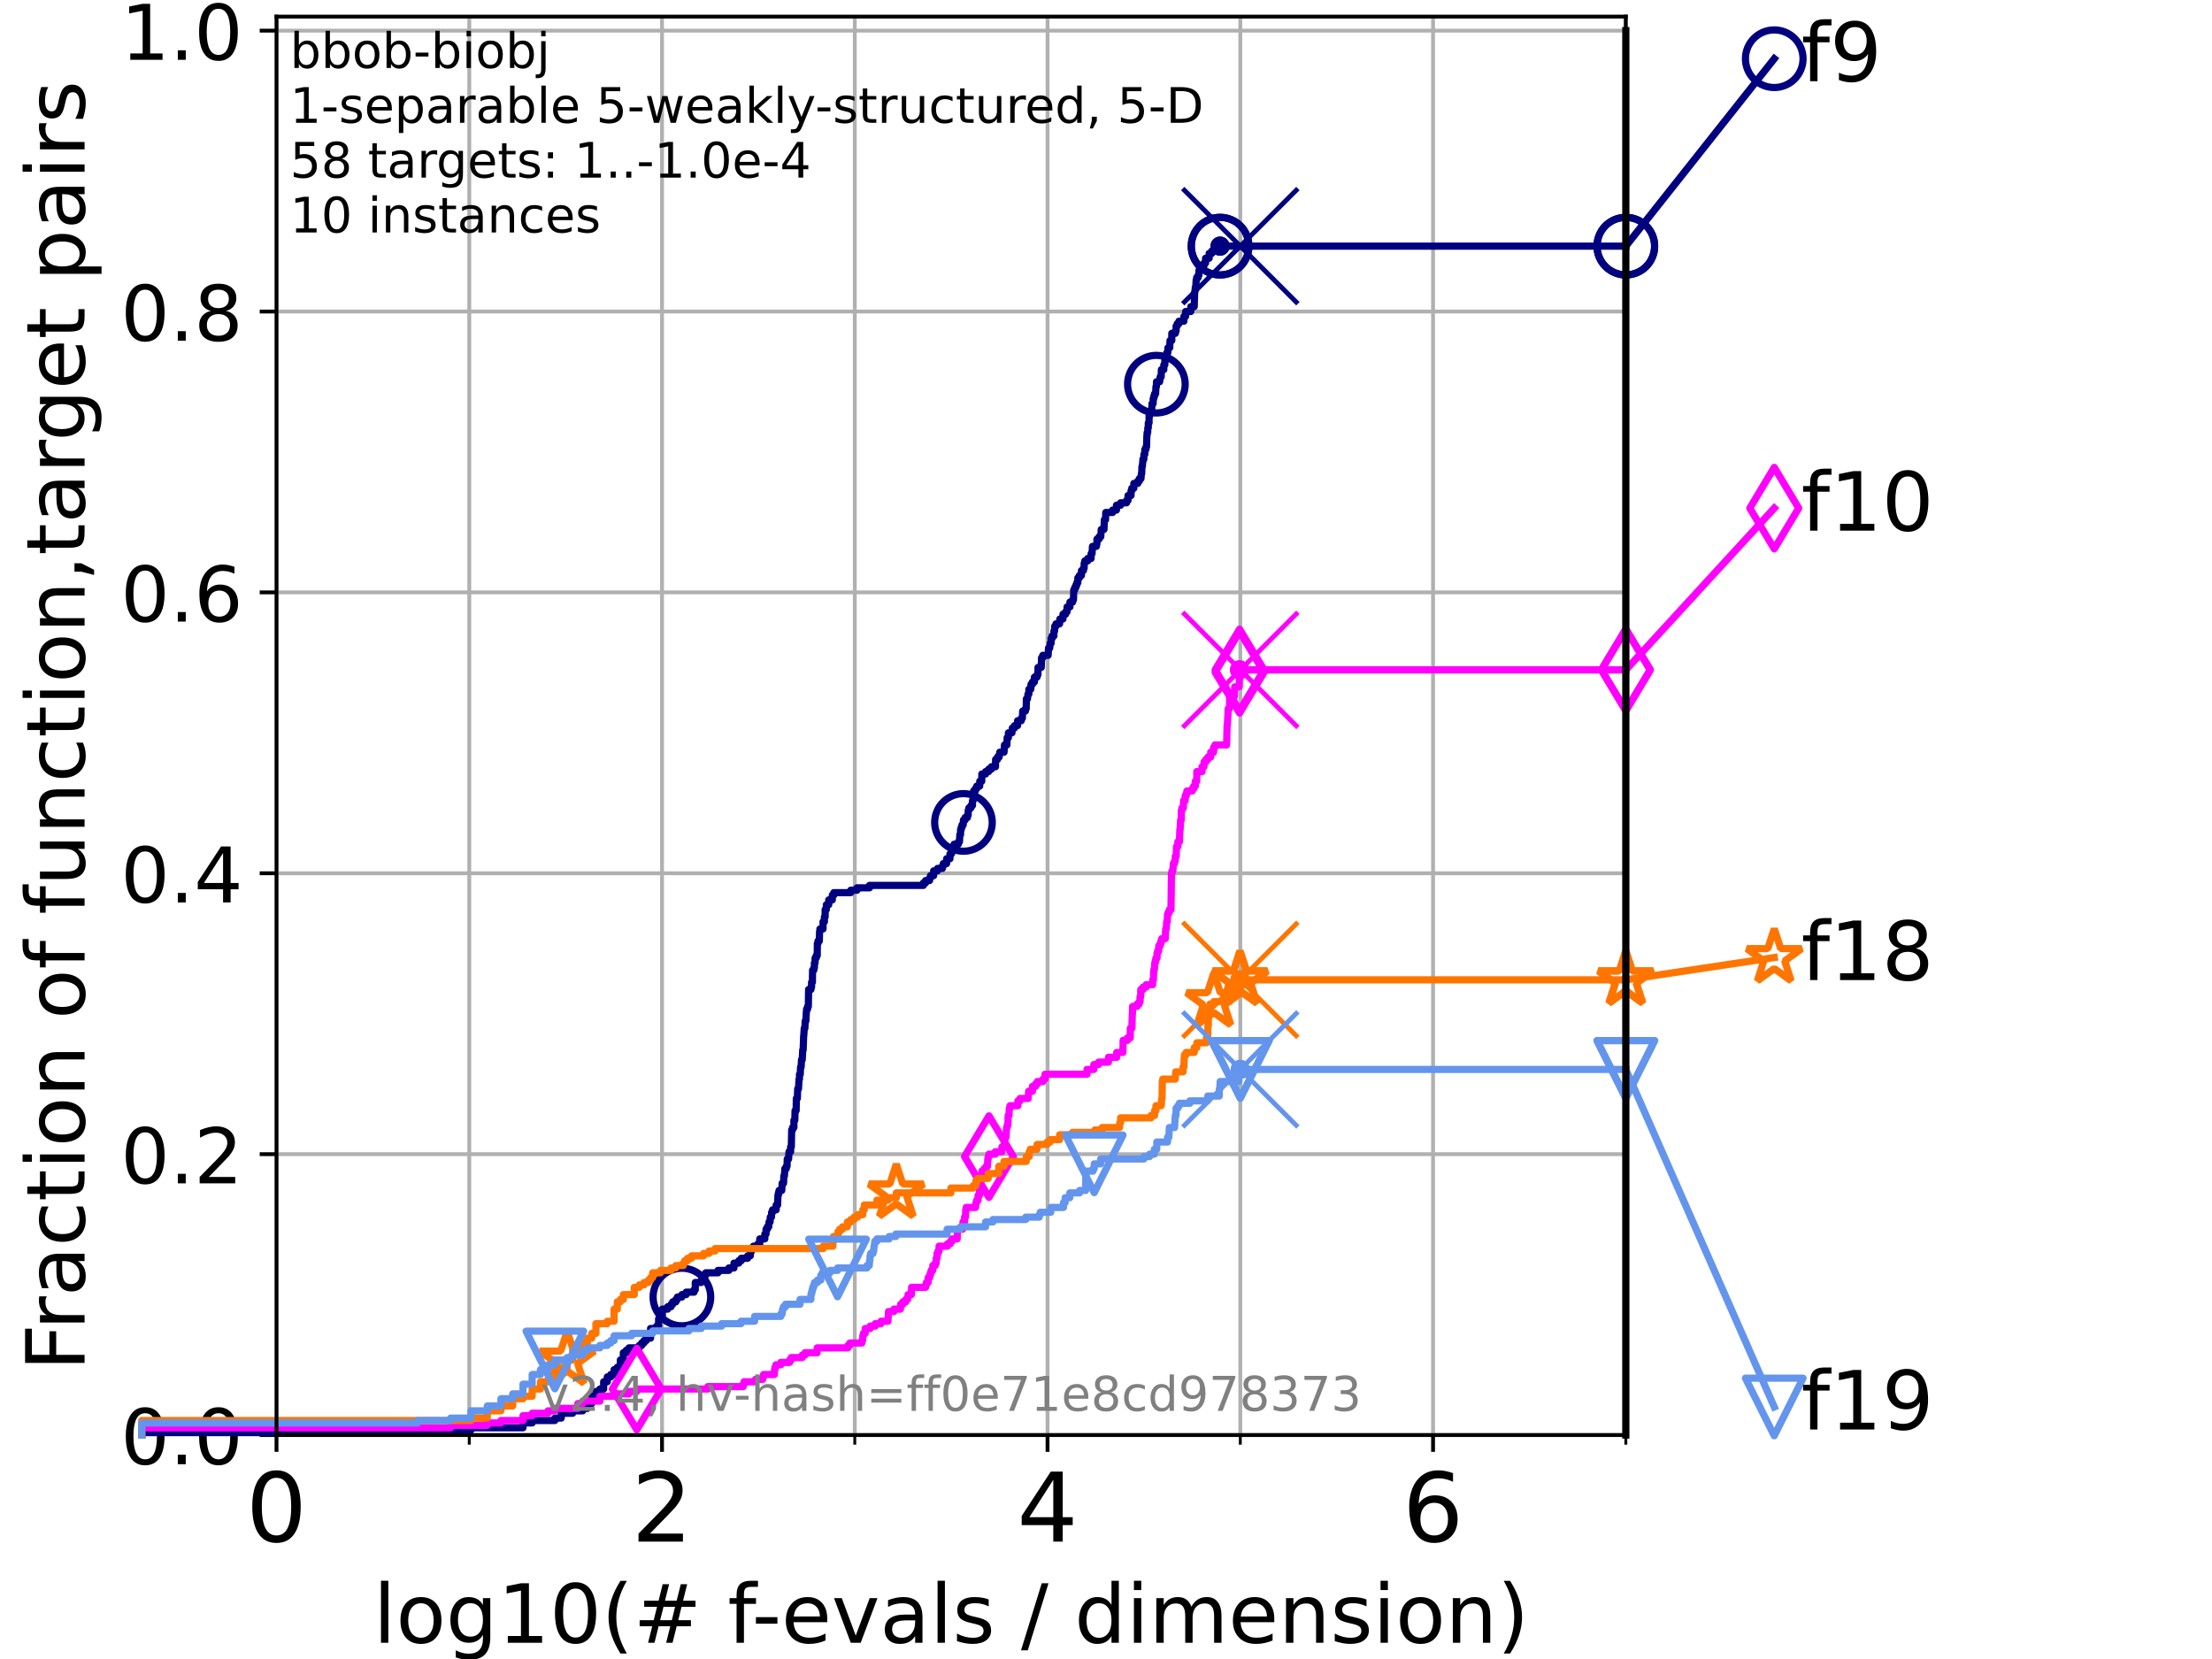 <?xml version="1.0" encoding="utf-8" standalone="no"?>
<!DOCTYPE svg PUBLIC "-//W3C//DTD SVG 1.1//EN"
  "http://www.w3.org/Graphics/SVG/1.1/DTD/svg11.dtd">
<!-- Created with matplotlib (https://matplotlib.org/) -->
<svg height="345.6pt" version="1.1" viewBox="0 0 460.8 345.6" width="460.8pt" xmlns="http://www.w3.org/2000/svg" xmlns:xlink="http://www.w3.org/1999/xlink">
 <defs>
  <style type="text/css">*{stroke-linecap:butt;stroke-linejoin:round;}</style>
 </defs>
 <g id="figure_1">
  <g id="patch_1">
   <path d="M 0 345.6 
L 460.8 345.6 
L 460.8 0 
L 0 0 
z
" style="fill:#ffffff;"/>
  </g>
  <g id="axes_1">
   <g id="patch_2">
    <path d="M 57.6 298.944 
L 338.688 298.944 
L 338.688 3.456 
L 57.6 3.456 
z
" style="fill:#ffffff;"/>
   </g>
   <g id="matplotlib.axis_1">
    <g id="xtick_1">
     <g id="line2d_1">
      <path clip-path="url(#p38bdb5a6ac)" d="M 57.6 298.944 
L 57.6 3.456 
" style="fill:none;stroke:#b0b0b0;stroke-linecap:square;stroke-width:0.8;"/>
     </g>
     <g id="line2d_2">
      <defs>
       <path d="M 0 0 
L 0 3.5 
" id="mcfecf055bd" style="stroke:#000000;stroke-width:0.8;"/>
      </defs>
      <g>
       <use style="stroke:#000000;stroke-width:0.8;" x="57.6" xlink:href="#mcfecf055bd" y="298.944"/>
      </g>
     </g>
     <g id="text_1">
      <!-- 0 -->
      <g transform="translate(51.237 321.141)scale(0.2 -0.2)">
       <defs>
        <path d="M 31.781 66.406 
Q 24.172 66.406 20.328 58.906 
Q 16.5 51.422 16.5 36.375 
Q 16.5 21.391 20.328 13.891 
Q 24.172 6.391 31.781 6.391 
Q 39.453 6.391 43.281 13.891 
Q 47.125 21.391 47.125 36.375 
Q 47.125 51.422 43.281 58.906 
Q 39.453 66.406 31.781 66.406 
z
M 31.781 74.219 
Q 44.047 74.219 50.516 64.516 
Q 56.984 54.828 56.984 36.375 
Q 56.984 17.969 50.516 8.266 
Q 44.047 -1.422 31.781 -1.422 
Q 19.531 -1.422 13.062 8.266 
Q 6.594 17.969 6.594 36.375 
Q 6.594 54.828 13.062 64.516 
Q 19.531 74.219 31.781 74.219 
z
" id="DejaVuSans-48"/>
       </defs>
       <use xlink:href="#DejaVuSans-48"/>
      </g>
     </g>
    </g>
    <g id="xtick_2">
     <g id="line2d_3">
      <path clip-path="url(#p38bdb5a6ac)" d="M 137.911 298.944 
L 137.911 3.456 
" style="fill:none;stroke:#b0b0b0;stroke-linecap:square;stroke-width:0.8;"/>
     </g>
     <g id="line2d_4">
      <g>
       <use style="stroke:#000000;stroke-width:0.8;" x="137.911" xlink:href="#mcfecf055bd" y="298.944"/>
      </g>
     </g>
     <g id="text_2">
      <!-- 2 -->
      <g transform="translate(131.548 321.141)scale(0.2 -0.2)">
       <defs>
        <path d="M 19.188 8.297 
L 53.609 8.297 
L 53.609 0 
L 7.328 0 
L 7.328 8.297 
Q 12.938 14.109 22.625 23.891 
Q 32.328 33.688 34.812 36.531 
Q 39.547 41.844 41.422 45.531 
Q 43.312 49.219 43.312 52.781 
Q 43.312 58.594 39.234 62.25 
Q 35.156 65.922 28.609 65.922 
Q 23.969 65.922 18.812 64.312 
Q 13.672 62.703 7.812 59.422 
L 7.812 69.391 
Q 13.766 71.781 18.938 73 
Q 24.125 74.219 28.422 74.219 
Q 39.75 74.219 46.484 68.547 
Q 53.219 62.891 53.219 53.422 
Q 53.219 48.922 51.531 44.891 
Q 49.859 40.875 45.406 35.406 
Q 44.188 33.984 37.641 27.219 
Q 31.109 20.453 19.188 8.297 
z
" id="DejaVuSans-50"/>
       </defs>
       <use xlink:href="#DejaVuSans-50"/>
      </g>
     </g>
    </g>
    <g id="xtick_3">
     <g id="line2d_5">
      <path clip-path="url(#p38bdb5a6ac)" d="M 218.222 298.944 
L 218.222 3.456 
" style="fill:none;stroke:#b0b0b0;stroke-linecap:square;stroke-width:0.8;"/>
     </g>
     <g id="line2d_6">
      <g>
       <use style="stroke:#000000;stroke-width:0.8;" x="218.222" xlink:href="#mcfecf055bd" y="298.944"/>
      </g>
     </g>
     <g id="text_3">
      <!-- 4 -->
      <g transform="translate(211.859 321.141)scale(0.2 -0.2)">
       <defs>
        <path d="M 37.797 64.312 
L 12.891 25.391 
L 37.797 25.391 
z
M 35.203 72.906 
L 47.609 72.906 
L 47.609 25.391 
L 58.016 25.391 
L 58.016 17.188 
L 47.609 17.188 
L 47.609 0 
L 37.797 0 
L 37.797 17.188 
L 4.891 17.188 
L 4.891 26.703 
z
" id="DejaVuSans-52"/>
       </defs>
       <use xlink:href="#DejaVuSans-52"/>
      </g>
     </g>
    </g>
    <g id="xtick_4">
     <g id="line2d_7">
      <path clip-path="url(#p38bdb5a6ac)" d="M 298.533 298.944 
L 298.533 3.456 
" style="fill:none;stroke:#b0b0b0;stroke-linecap:square;stroke-width:0.8;"/>
     </g>
     <g id="line2d_8">
      <g>
       <use style="stroke:#000000;stroke-width:0.8;" x="298.533" xlink:href="#mcfecf055bd" y="298.944"/>
      </g>
     </g>
     <g id="text_4">
      <!-- 6 -->
      <g transform="translate(292.17 321.141)scale(0.2 -0.2)">
       <defs>
        <path d="M 33.016 40.375 
Q 26.375 40.375 22.484 35.828 
Q 18.609 31.297 18.609 23.391 
Q 18.609 15.531 22.484 10.953 
Q 26.375 6.391 33.016 6.391 
Q 39.656 6.391 43.531 10.953 
Q 47.406 15.531 47.406 23.391 
Q 47.406 31.297 43.531 35.828 
Q 39.656 40.375 33.016 40.375 
z
M 52.594 71.297 
L 52.594 62.312 
Q 48.875 64.062 45.094 64.984 
Q 41.312 65.922 37.594 65.922 
Q 27.828 65.922 22.672 59.328 
Q 17.531 52.734 16.797 39.406 
Q 19.672 43.656 24.016 45.922 
Q 28.375 48.188 33.594 48.188 
Q 44.578 48.188 50.953 41.516 
Q 57.328 34.859 57.328 23.391 
Q 57.328 12.156 50.688 5.359 
Q 44.047 -1.422 33.016 -1.422 
Q 20.359 -1.422 13.672 8.266 
Q 6.984 17.969 6.984 36.375 
Q 6.984 53.656 15.188 63.938 
Q 23.391 74.219 37.203 74.219 
Q 40.922 74.219 44.703 73.484 
Q 48.484 72.75 52.594 71.297 
z
" id="DejaVuSans-54"/>
       </defs>
       <use xlink:href="#DejaVuSans-54"/>
      </g>
     </g>
    </g>
    <g id="xtick_5">
     <g id="line2d_9">
      <path clip-path="url(#p38bdb5a6ac)" d="M 97.755 298.944 
L 97.755 3.456 
" style="fill:none;stroke:#b0b0b0;stroke-linecap:square;stroke-width:0.8;"/>
     </g>
     <g id="line2d_10">
      <defs>
       <path d="M 0 0 
L 0 2 
" id="mb0c3d006f0" style="stroke:#000000;stroke-width:0.6;"/>
      </defs>
      <g>
       <use style="stroke:#000000;stroke-width:0.6;" x="97.755" xlink:href="#mb0c3d006f0" y="298.944"/>
      </g>
     </g>
    </g>
    <g id="xtick_6">
     <g id="line2d_11">
      <path clip-path="url(#p38bdb5a6ac)" d="M 178.066 298.944 
L 178.066 3.456 
" style="fill:none;stroke:#b0b0b0;stroke-linecap:square;stroke-width:0.8;"/>
     </g>
     <g id="line2d_12">
      <g>
       <use style="stroke:#000000;stroke-width:0.6;" x="178.066" xlink:href="#mb0c3d006f0" y="298.944"/>
      </g>
     </g>
    </g>
    <g id="xtick_7">
     <g id="line2d_13">
      <path clip-path="url(#p38bdb5a6ac)" d="M 258.377 298.944 
L 258.377 3.456 
" style="fill:none;stroke:#b0b0b0;stroke-linecap:square;stroke-width:0.8;"/>
     </g>
     <g id="line2d_14">
      <g>
       <use style="stroke:#000000;stroke-width:0.6;" x="258.377" xlink:href="#mb0c3d006f0" y="298.944"/>
      </g>
     </g>
    </g>
    <g id="xtick_8">
     <g id="line2d_15">
      <path clip-path="url(#p38bdb5a6ac)" d="M 338.688 298.944 
L 338.688 3.456 
" style="fill:none;stroke:#b0b0b0;stroke-linecap:square;stroke-width:0.8;"/>
     </g>
     <g id="line2d_16">
      <g>
       <use style="stroke:#000000;stroke-width:0.6;" x="338.688" xlink:href="#mb0c3d006f0" y="298.944"/>
      </g>
     </g>
    </g>
    <g id="text_5">
     <!-- log10(# f-evals / dimension) -->
     <g transform="translate(77.764 342.218)scale(0.17 -0.17)">
      <defs>
       <path d="M 9.422 75.984 
L 18.406 75.984 
L 18.406 0 
L 9.422 0 
z
" id="DejaVuSans-108"/>
       <path d="M 30.609 48.391 
Q 23.391 48.391 19.188 42.75 
Q 14.984 37.109 14.984 27.297 
Q 14.984 17.484 19.156 11.844 
Q 23.344 6.203 30.609 6.203 
Q 37.797 6.203 41.984 11.859 
Q 46.188 17.531 46.188 27.297 
Q 46.188 37.016 41.984 42.703 
Q 37.797 48.391 30.609 48.391 
z
M 30.609 56 
Q 42.328 56 49.016 48.375 
Q 55.719 40.766 55.719 27.297 
Q 55.719 13.875 49.016 6.219 
Q 42.328 -1.422 30.609 -1.422 
Q 18.844 -1.422 12.172 6.219 
Q 5.516 13.875 5.516 27.297 
Q 5.516 40.766 12.172 48.375 
Q 18.844 56 30.609 56 
z
" id="DejaVuSans-111"/>
       <path d="M 45.406 27.984 
Q 45.406 37.75 41.375 43.109 
Q 37.359 48.484 30.078 48.484 
Q 22.859 48.484 18.828 43.109 
Q 14.797 37.75 14.797 27.984 
Q 14.797 18.266 18.828 12.891 
Q 22.859 7.516 30.078 7.516 
Q 37.359 7.516 41.375 12.891 
Q 45.406 18.266 45.406 27.984 
z
M 54.391 6.781 
Q 54.391 -7.172 48.188 -13.984 
Q 42 -20.797 29.203 -20.797 
Q 24.469 -20.797 20.266 -20.094 
Q 16.062 -19.391 12.109 -17.922 
L 12.109 -9.188 
Q 16.062 -11.328 19.922 -12.344 
Q 23.781 -13.375 27.781 -13.375 
Q 36.625 -13.375 41.016 -8.766 
Q 45.406 -4.156 45.406 5.172 
L 45.406 9.625 
Q 42.625 4.781 38.281 2.391 
Q 33.938 0 27.875 0 
Q 17.828 0 11.672 7.656 
Q 5.516 15.328 5.516 27.984 
Q 5.516 40.672 11.672 48.328 
Q 17.828 56 27.875 56 
Q 33.938 56 38.281 53.609 
Q 42.625 51.219 45.406 46.391 
L 45.406 54.688 
L 54.391 54.688 
z
" id="DejaVuSans-103"/>
       <path d="M 12.406 8.297 
L 28.516 8.297 
L 28.516 63.922 
L 10.984 60.406 
L 10.984 69.391 
L 28.422 72.906 
L 38.281 72.906 
L 38.281 8.297 
L 54.391 8.297 
L 54.391 0 
L 12.406 0 
z
" id="DejaVuSans-49"/>
       <path d="M 31 75.875 
Q 24.469 64.656 21.281 53.656 
Q 18.109 42.672 18.109 31.391 
Q 18.109 20.125 21.312 9.062 
Q 24.516 -2 31 -13.188 
L 23.188 -13.188 
Q 15.875 -1.703 12.234 9.375 
Q 8.594 20.453 8.594 31.391 
Q 8.594 42.281 12.203 53.312 
Q 15.828 64.359 23.188 75.875 
z
" id="DejaVuSans-40"/>
       <path d="M 51.125 44 
L 36.922 44 
L 32.812 27.688 
L 47.125 27.688 
z
M 43.797 71.781 
L 38.719 51.516 
L 52.984 51.516 
L 58.109 71.781 
L 65.922 71.781 
L 60.891 51.516 
L 76.125 51.516 
L 76.125 44 
L 58.984 44 
L 54.984 27.688 
L 70.516 27.688 
L 70.516 20.219 
L 53.078 20.219 
L 48 0 
L 40.188 0 
L 45.219 20.219 
L 30.906 20.219 
L 25.875 0 
L 18.016 0 
L 23.094 20.219 
L 7.719 20.219 
L 7.719 27.688 
L 24.906 27.688 
L 29 44 
L 13.281 44 
L 13.281 51.516 
L 30.906 51.516 
L 35.891 71.781 
z
" id="DejaVuSans-35"/>
       <path id="DejaVuSans-32"/>
       <path d="M 37.109 75.984 
L 37.109 68.5 
L 28.516 68.5 
Q 23.688 68.5 21.797 66.547 
Q 19.922 64.594 19.922 59.516 
L 19.922 54.688 
L 34.719 54.688 
L 34.719 47.703 
L 19.922 47.703 
L 19.922 0 
L 10.891 0 
L 10.891 47.703 
L 2.297 47.703 
L 2.297 54.688 
L 10.891 54.688 
L 10.891 58.5 
Q 10.891 67.625 15.141 71.797 
Q 19.391 75.984 28.609 75.984 
z
" id="DejaVuSans-102"/>
       <path d="M 4.891 31.391 
L 31.203 31.391 
L 31.203 23.391 
L 4.891 23.391 
z
" id="DejaVuSans-45"/>
       <path d="M 56.203 29.594 
L 56.203 25.203 
L 14.891 25.203 
Q 15.484 15.922 20.484 11.062 
Q 25.484 6.203 34.422 6.203 
Q 39.594 6.203 44.453 7.469 
Q 49.312 8.734 54.109 11.281 
L 54.109 2.781 
Q 49.266 0.734 44.188 -0.344 
Q 39.109 -1.422 33.891 -1.422 
Q 20.797 -1.422 13.156 6.188 
Q 5.516 13.812 5.516 26.812 
Q 5.516 40.234 12.766 48.109 
Q 20.016 56 32.328 56 
Q 43.359 56 49.781 48.891 
Q 56.203 41.797 56.203 29.594 
z
M 47.219 32.234 
Q 47.125 39.594 43.094 43.984 
Q 39.062 48.391 32.422 48.391 
Q 24.906 48.391 20.391 44.141 
Q 15.875 39.891 15.188 32.172 
z
" id="DejaVuSans-101"/>
       <path d="M 2.984 54.688 
L 12.5 54.688 
L 29.594 8.797 
L 46.688 54.688 
L 56.203 54.688 
L 35.688 0 
L 23.484 0 
z
" id="DejaVuSans-118"/>
       <path d="M 34.281 27.484 
Q 23.391 27.484 19.188 25 
Q 14.984 22.516 14.984 16.5 
Q 14.984 11.719 18.141 8.906 
Q 21.297 6.109 26.703 6.109 
Q 34.188 6.109 38.703 11.406 
Q 43.219 16.703 43.219 25.484 
L 43.219 27.484 
z
M 52.203 31.203 
L 52.203 0 
L 43.219 0 
L 43.219 8.297 
Q 40.141 3.328 35.547 0.953 
Q 30.953 -1.422 24.312 -1.422 
Q 15.922 -1.422 10.953 3.297 
Q 6 8.016 6 15.922 
Q 6 25.141 12.172 29.828 
Q 18.359 34.516 30.609 34.516 
L 43.219 34.516 
L 43.219 35.406 
Q 43.219 41.609 39.141 45 
Q 35.062 48.391 27.688 48.391 
Q 23 48.391 18.547 47.266 
Q 14.109 46.141 10.016 43.891 
L 10.016 52.203 
Q 14.938 54.109 19.578 55.047 
Q 24.219 56 28.609 56 
Q 40.484 56 46.344 49.844 
Q 52.203 43.703 52.203 31.203 
z
" id="DejaVuSans-97"/>
       <path d="M 44.281 53.078 
L 44.281 44.578 
Q 40.484 46.531 36.375 47.5 
Q 32.281 48.484 27.875 48.484 
Q 21.188 48.484 17.844 46.438 
Q 14.5 44.391 14.5 40.281 
Q 14.5 37.156 16.891 35.375 
Q 19.281 33.594 26.516 31.984 
L 29.594 31.297 
Q 39.156 29.25 43.188 25.516 
Q 47.219 21.781 47.219 15.094 
Q 47.219 7.469 41.188 3.016 
Q 35.156 -1.422 24.609 -1.422 
Q 20.219 -1.422 15.453 -0.562 
Q 10.688 0.297 5.422 2 
L 5.422 11.281 
Q 10.406 8.688 15.234 7.391 
Q 20.062 6.109 24.812 6.109 
Q 31.156 6.109 34.562 8.281 
Q 37.984 10.453 37.984 14.406 
Q 37.984 18.062 35.516 20.016 
Q 33.062 21.969 24.703 23.781 
L 21.578 24.516 
Q 13.234 26.266 9.516 29.906 
Q 5.812 33.547 5.812 39.891 
Q 5.812 47.609 11.281 51.797 
Q 16.75 56 26.812 56 
Q 31.781 56 36.172 55.266 
Q 40.578 54.547 44.281 53.078 
z
" id="DejaVuSans-115"/>
       <path d="M 25.391 72.906 
L 33.688 72.906 
L 8.297 -9.281 
L 0 -9.281 
z
" id="DejaVuSans-47"/>
       <path d="M 45.406 46.391 
L 45.406 75.984 
L 54.391 75.984 
L 54.391 0 
L 45.406 0 
L 45.406 8.203 
Q 42.578 3.328 38.25 0.953 
Q 33.938 -1.422 27.875 -1.422 
Q 17.969 -1.422 11.734 6.484 
Q 5.516 14.406 5.516 27.297 
Q 5.516 40.188 11.734 48.094 
Q 17.969 56 27.875 56 
Q 33.938 56 38.25 53.625 
Q 42.578 51.266 45.406 46.391 
z
M 14.797 27.297 
Q 14.797 17.391 18.875 11.75 
Q 22.953 6.109 30.078 6.109 
Q 37.203 6.109 41.297 11.75 
Q 45.406 17.391 45.406 27.297 
Q 45.406 37.203 41.297 42.844 
Q 37.203 48.484 30.078 48.484 
Q 22.953 48.484 18.875 42.844 
Q 14.797 37.203 14.797 27.297 
z
" id="DejaVuSans-100"/>
       <path d="M 9.422 54.688 
L 18.406 54.688 
L 18.406 0 
L 9.422 0 
z
M 9.422 75.984 
L 18.406 75.984 
L 18.406 64.594 
L 9.422 64.594 
z
" id="DejaVuSans-105"/>
       <path d="M 52 44.188 
Q 55.375 50.25 60.062 53.125 
Q 64.75 56 71.094 56 
Q 79.641 56 84.281 50.016 
Q 88.922 44.047 88.922 33.016 
L 88.922 0 
L 79.891 0 
L 79.891 32.719 
Q 79.891 40.578 77.094 44.375 
Q 74.312 48.188 68.609 48.188 
Q 61.625 48.188 57.562 43.547 
Q 53.516 38.922 53.516 30.906 
L 53.516 0 
L 44.484 0 
L 44.484 32.719 
Q 44.484 40.625 41.703 44.406 
Q 38.922 48.188 33.109 48.188 
Q 26.219 48.188 22.156 43.531 
Q 18.109 38.875 18.109 30.906 
L 18.109 0 
L 9.078 0 
L 9.078 54.688 
L 18.109 54.688 
L 18.109 46.188 
Q 21.188 51.219 25.484 53.609 
Q 29.781 56 35.688 56 
Q 41.656 56 45.828 52.969 
Q 50 49.953 52 44.188 
z
" id="DejaVuSans-109"/>
       <path d="M 54.891 33.016 
L 54.891 0 
L 45.906 0 
L 45.906 32.719 
Q 45.906 40.484 42.875 44.328 
Q 39.844 48.188 33.797 48.188 
Q 26.516 48.188 22.312 43.547 
Q 18.109 38.922 18.109 30.906 
L 18.109 0 
L 9.078 0 
L 9.078 54.688 
L 18.109 54.688 
L 18.109 46.188 
Q 21.344 51.125 25.703 53.562 
Q 30.078 56 35.797 56 
Q 45.219 56 50.047 50.172 
Q 54.891 44.344 54.891 33.016 
z
" id="DejaVuSans-110"/>
       <path d="M 8.016 75.875 
L 15.828 75.875 
Q 23.141 64.359 26.781 53.312 
Q 30.422 42.281 30.422 31.391 
Q 30.422 20.453 26.781 9.375 
Q 23.141 -1.703 15.828 -13.188 
L 8.016 -13.188 
Q 14.5 -2 17.703 9.062 
Q 20.906 20.125 20.906 31.391 
Q 20.906 42.672 17.703 53.656 
Q 14.5 64.656 8.016 75.875 
z
" id="DejaVuSans-41"/>
      </defs>
      <use xlink:href="#DejaVuSans-108"/>
      <use x="27.783" xlink:href="#DejaVuSans-111"/>
      <use x="88.965" xlink:href="#DejaVuSans-103"/>
      <use x="152.441" xlink:href="#DejaVuSans-49"/>
      <use x="216.064" xlink:href="#DejaVuSans-48"/>
      <use x="279.688" xlink:href="#DejaVuSans-40"/>
      <use x="318.701" xlink:href="#DejaVuSans-35"/>
      <use x="402.49" xlink:href="#DejaVuSans-32"/>
      <use x="434.277" xlink:href="#DejaVuSans-102"/>
      <use x="463.982" xlink:href="#DejaVuSans-45"/>
      <use x="500.066" xlink:href="#DejaVuSans-101"/>
      <use x="561.59" xlink:href="#DejaVuSans-118"/>
      <use x="620.77" xlink:href="#DejaVuSans-97"/>
      <use x="682.049" xlink:href="#DejaVuSans-108"/>
      <use x="709.832" xlink:href="#DejaVuSans-115"/>
      <use x="761.932" xlink:href="#DejaVuSans-32"/>
      <use x="793.719" xlink:href="#DejaVuSans-47"/>
      <use x="827.41" xlink:href="#DejaVuSans-32"/>
      <use x="859.197" xlink:href="#DejaVuSans-100"/>
      <use x="922.674" xlink:href="#DejaVuSans-105"/>
      <use x="950.457" xlink:href="#DejaVuSans-109"/>
      <use x="1047.869" xlink:href="#DejaVuSans-101"/>
      <use x="1109.393" xlink:href="#DejaVuSans-110"/>
      <use x="1172.771" xlink:href="#DejaVuSans-115"/>
      <use x="1224.871" xlink:href="#DejaVuSans-105"/>
      <use x="1252.654" xlink:href="#DejaVuSans-111"/>
      <use x="1313.836" xlink:href="#DejaVuSans-110"/>
      <use x="1377.215" xlink:href="#DejaVuSans-41"/>
     </g>
    </g>
   </g>
   <g id="matplotlib.axis_2">
    <g id="ytick_1">
     <g id="line2d_17">
      <path clip-path="url(#p38bdb5a6ac)" d="M 57.6 298.944 
L 338.688 298.944 
" style="fill:none;stroke:#b0b0b0;stroke-linecap:square;stroke-width:0.8;"/>
     </g>
     <g id="line2d_18">
      <defs>
       <path d="M 0 0 
L -3.5 0 
" id="m35a93dc218" style="stroke:#000000;stroke-width:0.8;"/>
      </defs>
      <g>
       <use style="stroke:#000000;stroke-width:0.8;" x="57.6" xlink:href="#m35a93dc218" y="298.944"/>
      </g>
     </g>
     <g id="text_6">
      <!-- 0.0 -->
      <g transform="translate(25.155 305.023)scale(0.16 -0.16)">
       <defs>
        <path d="M 10.688 12.406 
L 21 12.406 
L 21 0 
L 10.688 0 
z
" id="DejaVuSans-46"/>
       </defs>
       <use xlink:href="#DejaVuSans-48"/>
       <use x="63.623" xlink:href="#DejaVuSans-46"/>
       <use x="95.41" xlink:href="#DejaVuSans-48"/>
      </g>
     </g>
    </g>
    <g id="ytick_2">
     <g id="line2d_19">
      <path clip-path="url(#p38bdb5a6ac)" d="M 57.6 240.432 
L 338.688 240.432 
" style="fill:none;stroke:#b0b0b0;stroke-linecap:square;stroke-width:0.8;"/>
     </g>
     <g id="line2d_20">
      <g>
       <use style="stroke:#000000;stroke-width:0.8;" x="57.6" xlink:href="#m35a93dc218" y="240.432"/>
      </g>
     </g>
     <g id="text_7">
      <!-- 0.2 -->
      <g transform="translate(25.155 246.51)scale(0.16 -0.16)">
       <use xlink:href="#DejaVuSans-48"/>
       <use x="63.623" xlink:href="#DejaVuSans-46"/>
       <use x="95.41" xlink:href="#DejaVuSans-50"/>
      </g>
     </g>
    </g>
    <g id="ytick_3">
     <g id="line2d_21">
      <path clip-path="url(#p38bdb5a6ac)" d="M 57.6 181.919 
L 338.688 181.919 
" style="fill:none;stroke:#b0b0b0;stroke-linecap:square;stroke-width:0.8;"/>
     </g>
     <g id="line2d_22">
      <g>
       <use style="stroke:#000000;stroke-width:0.8;" x="57.6" xlink:href="#m35a93dc218" y="181.919"/>
      </g>
     </g>
     <g id="text_8">
      <!-- 0.4 -->
      <g transform="translate(25.155 187.998)scale(0.16 -0.16)">
       <use xlink:href="#DejaVuSans-48"/>
       <use x="63.623" xlink:href="#DejaVuSans-46"/>
       <use x="95.41" xlink:href="#DejaVuSans-52"/>
      </g>
     </g>
    </g>
    <g id="ytick_4">
     <g id="line2d_23">
      <path clip-path="url(#p38bdb5a6ac)" d="M 57.6 123.407 
L 338.688 123.407 
" style="fill:none;stroke:#b0b0b0;stroke-linecap:square;stroke-width:0.8;"/>
     </g>
     <g id="line2d_24">
      <g>
       <use style="stroke:#000000;stroke-width:0.8;" x="57.6" xlink:href="#m35a93dc218" y="123.407"/>
      </g>
     </g>
     <g id="text_9">
      <!-- 0.6 -->
      <g transform="translate(25.155 129.485)scale(0.16 -0.16)">
       <use xlink:href="#DejaVuSans-48"/>
       <use x="63.623" xlink:href="#DejaVuSans-46"/>
       <use x="95.41" xlink:href="#DejaVuSans-54"/>
      </g>
     </g>
    </g>
    <g id="ytick_5">
     <g id="line2d_25">
      <path clip-path="url(#p38bdb5a6ac)" d="M 57.6 64.894 
L 338.688 64.894 
" style="fill:none;stroke:#b0b0b0;stroke-linecap:square;stroke-width:0.8;"/>
     </g>
     <g id="line2d_26">
      <g>
       <use style="stroke:#000000;stroke-width:0.8;" x="57.6" xlink:href="#m35a93dc218" y="64.894"/>
      </g>
     </g>
     <g id="text_10">
      <!-- 0.8 -->
      <g transform="translate(25.155 70.973)scale(0.16 -0.16)">
       <defs>
        <path d="M 31.781 34.625 
Q 24.75 34.625 20.719 30.859 
Q 16.703 27.094 16.703 20.516 
Q 16.703 13.922 20.719 10.156 
Q 24.75 6.391 31.781 6.391 
Q 38.812 6.391 42.859 10.172 
Q 46.922 13.969 46.922 20.516 
Q 46.922 27.094 42.891 30.859 
Q 38.875 34.625 31.781 34.625 
z
M 21.922 38.812 
Q 15.578 40.375 12.031 44.719 
Q 8.5 49.078 8.5 55.328 
Q 8.5 64.062 14.719 69.141 
Q 20.953 74.219 31.781 74.219 
Q 42.672 74.219 48.875 69.141 
Q 55.078 64.062 55.078 55.328 
Q 55.078 49.078 51.531 44.719 
Q 48 40.375 41.703 38.812 
Q 48.828 37.156 52.797 32.312 
Q 56.781 27.484 56.781 20.516 
Q 56.781 9.906 50.312 4.234 
Q 43.844 -1.422 31.781 -1.422 
Q 19.734 -1.422 13.25 4.234 
Q 6.781 9.906 6.781 20.516 
Q 6.781 27.484 10.781 32.312 
Q 14.797 37.156 21.922 38.812 
z
M 18.312 54.391 
Q 18.312 48.734 21.844 45.562 
Q 25.391 42.391 31.781 42.391 
Q 38.141 42.391 41.719 45.562 
Q 45.312 48.734 45.312 54.391 
Q 45.312 60.062 41.719 63.234 
Q 38.141 66.406 31.781 66.406 
Q 25.391 66.406 21.844 63.234 
Q 18.312 60.062 18.312 54.391 
z
" id="DejaVuSans-56"/>
       </defs>
       <use xlink:href="#DejaVuSans-48"/>
       <use x="63.623" xlink:href="#DejaVuSans-46"/>
       <use x="95.41" xlink:href="#DejaVuSans-56"/>
      </g>
     </g>
    </g>
    <g id="ytick_6">
     <g id="line2d_27">
      <path clip-path="url(#p38bdb5a6ac)" d="M 57.6 6.382 
L 338.688 6.382 
" style="fill:none;stroke:#b0b0b0;stroke-linecap:square;stroke-width:0.8;"/>
     </g>
     <g id="line2d_28">
      <g>
       <use style="stroke:#000000;stroke-width:0.8;" x="57.6" xlink:href="#m35a93dc218" y="6.382"/>
      </g>
     </g>
     <g id="text_11">
      <!-- 1.0 -->
      <g transform="translate(25.155 12.46)scale(0.16 -0.16)">
       <use xlink:href="#DejaVuSans-49"/>
       <use x="63.623" xlink:href="#DejaVuSans-46"/>
       <use x="95.41" xlink:href="#DejaVuSans-48"/>
      </g>
     </g>
    </g>
    <g id="text_12">
     <!-- Fraction of function,target pairs -->
     <g transform="translate(17.62 285.585)rotate(-90)scale(0.17 -0.17)">
      <defs>
       <path d="M 9.812 72.906 
L 51.703 72.906 
L 51.703 64.594 
L 19.672 64.594 
L 19.672 43.109 
L 48.578 43.109 
L 48.578 34.812 
L 19.672 34.812 
L 19.672 0 
L 9.812 0 
z
" id="DejaVuSans-70"/>
       <path d="M 41.109 46.297 
Q 39.594 47.172 37.812 47.578 
Q 36.031 48 33.891 48 
Q 26.266 48 22.188 43.047 
Q 18.109 38.094 18.109 28.812 
L 18.109 0 
L 9.078 0 
L 9.078 54.688 
L 18.109 54.688 
L 18.109 46.188 
Q 20.953 51.172 25.484 53.578 
Q 30.031 56 36.531 56 
Q 37.453 56 38.578 55.875 
Q 39.703 55.766 41.062 55.516 
z
" id="DejaVuSans-114"/>
       <path d="M 48.781 52.594 
L 48.781 44.188 
Q 44.969 46.297 41.141 47.344 
Q 37.312 48.391 33.406 48.391 
Q 24.656 48.391 19.812 42.844 
Q 14.984 37.312 14.984 27.297 
Q 14.984 17.281 19.812 11.734 
Q 24.656 6.203 33.406 6.203 
Q 37.312 6.203 41.141 7.25 
Q 44.969 8.297 48.781 10.406 
L 48.781 2.094 
Q 45.016 0.344 40.984 -0.531 
Q 36.969 -1.422 32.422 -1.422 
Q 20.062 -1.422 12.781 6.344 
Q 5.516 14.109 5.516 27.297 
Q 5.516 40.672 12.859 48.328 
Q 20.219 56 33.016 56 
Q 37.156 56 41.109 55.141 
Q 45.062 54.297 48.781 52.594 
z
" id="DejaVuSans-99"/>
       <path d="M 18.312 70.219 
L 18.312 54.688 
L 36.812 54.688 
L 36.812 47.703 
L 18.312 47.703 
L 18.312 18.016 
Q 18.312 11.328 20.141 9.422 
Q 21.969 7.516 27.594 7.516 
L 36.812 7.516 
L 36.812 0 
L 27.594 0 
Q 17.188 0 13.234 3.875 
Q 9.281 7.766 9.281 18.016 
L 9.281 47.703 
L 2.688 47.703 
L 2.688 54.688 
L 9.281 54.688 
L 9.281 70.219 
z
" id="DejaVuSans-116"/>
       <path d="M 8.5 21.578 
L 8.5 54.688 
L 17.484 54.688 
L 17.484 21.922 
Q 17.484 14.156 20.5 10.266 
Q 23.531 6.391 29.594 6.391 
Q 36.859 6.391 41.078 11.031 
Q 45.312 15.672 45.312 23.688 
L 45.312 54.688 
L 54.297 54.688 
L 54.297 0 
L 45.312 0 
L 45.312 8.406 
Q 42.047 3.422 37.719 1 
Q 33.406 -1.422 27.688 -1.422 
Q 18.266 -1.422 13.375 4.438 
Q 8.5 10.297 8.5 21.578 
z
M 31.109 56 
z
" id="DejaVuSans-117"/>
       <path d="M 11.719 12.406 
L 22.016 12.406 
L 22.016 4 
L 14.016 -11.625 
L 7.719 -11.625 
L 11.719 4 
z
" id="DejaVuSans-44"/>
       <path d="M 18.109 8.203 
L 18.109 -20.797 
L 9.078 -20.797 
L 9.078 54.688 
L 18.109 54.688 
L 18.109 46.391 
Q 20.953 51.266 25.266 53.625 
Q 29.594 56 35.594 56 
Q 45.562 56 51.781 48.094 
Q 58.016 40.188 58.016 27.297 
Q 58.016 14.406 51.781 6.484 
Q 45.562 -1.422 35.594 -1.422 
Q 29.594 -1.422 25.266 0.953 
Q 20.953 3.328 18.109 8.203 
z
M 48.688 27.297 
Q 48.688 37.203 44.609 42.844 
Q 40.531 48.484 33.406 48.484 
Q 26.266 48.484 22.188 42.844 
Q 18.109 37.203 18.109 27.297 
Q 18.109 17.391 22.188 11.75 
Q 26.266 6.109 33.406 6.109 
Q 40.531 6.109 44.609 11.75 
Q 48.688 17.391 48.688 27.297 
z
" id="DejaVuSans-112"/>
      </defs>
      <use xlink:href="#DejaVuSans-70"/>
      <use x="50.27" xlink:href="#DejaVuSans-114"/>
      <use x="91.383" xlink:href="#DejaVuSans-97"/>
      <use x="152.662" xlink:href="#DejaVuSans-99"/>
      <use x="207.643" xlink:href="#DejaVuSans-116"/>
      <use x="246.852" xlink:href="#DejaVuSans-105"/>
      <use x="274.635" xlink:href="#DejaVuSans-111"/>
      <use x="335.816" xlink:href="#DejaVuSans-110"/>
      <use x="399.195" xlink:href="#DejaVuSans-32"/>
      <use x="430.982" xlink:href="#DejaVuSans-111"/>
      <use x="492.164" xlink:href="#DejaVuSans-102"/>
      <use x="527.369" xlink:href="#DejaVuSans-32"/>
      <use x="559.156" xlink:href="#DejaVuSans-102"/>
      <use x="594.361" xlink:href="#DejaVuSans-117"/>
      <use x="657.74" xlink:href="#DejaVuSans-110"/>
      <use x="721.119" xlink:href="#DejaVuSans-99"/>
      <use x="776.1" xlink:href="#DejaVuSans-116"/>
      <use x="815.309" xlink:href="#DejaVuSans-105"/>
      <use x="843.092" xlink:href="#DejaVuSans-111"/>
      <use x="904.273" xlink:href="#DejaVuSans-110"/>
      <use x="967.652" xlink:href="#DejaVuSans-44"/>
      <use x="999.439" xlink:href="#DejaVuSans-116"/>
      <use x="1038.648" xlink:href="#DejaVuSans-97"/>
      <use x="1099.928" xlink:href="#DejaVuSans-114"/>
      <use x="1139.291" xlink:href="#DejaVuSans-103"/>
      <use x="1202.768" xlink:href="#DejaVuSans-101"/>
      <use x="1264.291" xlink:href="#DejaVuSans-116"/>
      <use x="1303.5" xlink:href="#DejaVuSans-32"/>
      <use x="1335.287" xlink:href="#DejaVuSans-112"/>
      <use x="1398.764" xlink:href="#DejaVuSans-97"/>
      <use x="1460.043" xlink:href="#DejaVuSans-105"/>
      <use x="1487.826" xlink:href="#DejaVuSans-114"/>
      <use x="1528.939" xlink:href="#DejaVuSans-115"/>
     </g>
    </g>
   </g>
   <g id="line2d_29">
    <defs>
     <path d="M 0 1.5 
C 0.398 1.5 0.779 1.342 1.061 1.061 
C 1.342 0.779 1.5 0.398 1.5 0 
C 1.5 -0.398 1.342 -0.779 1.061 -1.061 
C 0.779 -1.342 0.398 -1.5 0 -1.5 
C -0.398 -1.5 -0.779 -1.342 -1.061 -1.061 
C -1.342 -0.779 -1.5 -0.398 -1.5 0 
C -1.5 0.398 -1.342 0.779 -1.061 1.061 
C -0.779 1.342 -0.398 1.5 0 1.5 
z
" id="m8b7d11749e" style="stroke:#000080;"/>
    </defs>
    <g>
     <use style="fill:#000080;stroke:#000080;" x="254.164" xlink:href="#m8b7d11749e" y="51.275"/>
     <use style="fill:#000080;stroke:#000080;" x="254.164" xlink:href="#m8b7d11749e" y="51.275"/>
    </g>
   </g>
   <g id="line2d_30">
    <path d="M 29.533 298.944 
L 29.533 298.44 
L 87.644 298.44 
L 87.644 297.935 
L 98.101 297.935 
L 98.101 297.431 
L 108.949 297.431 
L 108.949 296.422 
L 110.86 296.422 
L 110.86 295.917 
L 115.586 295.917 
L 115.586 295.413 
L 116.914 295.413 
L 116.914 294.404 
L 119.301 294.404 
L 119.301 293.9 
L 121.4 293.9 
L 121.4 293.395 
L 122.362 293.395 
L 122.362 292.387 
L 123.274 292.387 
L 123.274 290.873 
L 124.14 290.873 
L 124.14 289.864 
L 124.965 289.864 
L 124.965 289.36 
L 125.753 289.36 
L 125.753 287.847 
L 126.507 287.847 
L 126.507 286.838 
L 127.229 286.838 
L 127.229 286.334 
L 127.923 286.334 
L 127.923 285.325 
L 128.591 285.325 
L 128.591 284.82 
L 129.233 284.82 
L 129.233 283.307 
L 129.853 283.307 
L 129.853 281.794 
L 130.452 281.794 
L 130.452 281.289 
L 131.031 281.289 
L 131.031 280.785 
L 133.171 280.785 
L 133.171 280.281 
L 133.667 280.281 
L 133.667 279.776 
L 134.15 279.776 
L 134.15 279.272 
L 134.619 279.272 
L 134.619 278.767 
L 135.522 278.767 
L 135.522 276.75 
L 136.795 276.75 
L 136.795 276.245 
L 137.199 276.245 
L 137.199 274.732 
L 137.594 274.732 
L 137.594 274.228 
L 137.98 274.228 
L 137.98 272.714 
L 139.091 272.714 
L 139.091 272.21 
L 139.794 272.21 
L 139.794 271.705 
L 140.135 271.705 
L 140.135 271.201 
L 140.797 271.201 
L 140.797 270.697 
L 141.119 270.697 
L 141.119 270.192 
L 142.052 270.192 
L 142.052 269.688 
L 142.937 269.688 
L 142.937 269.183 
L 144.582 269.183 
L 144.582 268.679 
L 144.842 268.679 
L 144.842 267.166 
L 146.086 267.166 
L 146.086 266.661 
L 146.559 266.661 
L 146.559 265.652 
L 147.02 265.652 
L 147.02 265.148 
L 149.575 265.148 
L 149.575 264.644 
L 151.835 264.644 
L 151.835 264.139 
L 152.9 264.139 
L 152.9 263.13 
L 153.904 263.13 
L 153.904 262.626 
L 154.413 262.626 
L 154.413 262.121 
L 155.742 262.121 
L 155.742 261.617 
L 156.297 261.617 
L 156.406 260.608 
L 156.587 260.608 
L 156.587 260.104 
L 156.953 260.104 
L 156.953 259.599 
L 157.91 259.599 
L 157.91 259.095 
L 158.272 259.095 
L 158.272 258.086 
L 159.324 258.086 
L 159.324 257.077 
L 159.578 257.077 
L 159.578 256.068 
L 159.848 256.068 
L 159.848 255.564 
L 160.143 255.564 
L 160.201 254.555 
L 160.423 254.555 
L 160.461 253.546 
L 160.708 253.546 
L 160.746 252.538 
L 160.933 252.538 
L 160.933 252.033 
L 161.69 252.033 
L 161.69 251.024 
L 161.991 251.024 
L 162.061 249.007 
L 162.148 249.007 
L 162.148 248.502 
L 162.286 248.502 
L 162.286 247.998 
L 162.854 247.998 
L 162.938 246.485 
L 163.234 246.485 
L 163.283 244.971 
L 163.405 244.971 
L 163.501 243.458 
L 163.796 243.458 
L 163.796 242.954 
L 163.954 242.954 
L 164.001 241.44 
L 164.28 241.44 
L 164.364 239.927 
L 164.698 239.927 
L 164.698 238.918 
L 164.847 238.918 
L 164.921 235.387 
L 165.106 235.387 
L 165.106 234.883 
L 165.382 234.883 
L 165.389 233.37 
L 165.576 233.37 
L 165.626 231.352 
L 165.852 231.352 
L 165.894 228.83 
L 166.103 228.83 
L 166.173 226.812 
L 166.344 226.812 
L 166.453 224.795 
L 166.548 224.795 
L 166.548 223.786 
L 166.709 223.786 
L 166.769 222.272 
L 166.889 222.272 
L 166.968 220.759 
L 167.119 220.759 
L 167.217 218.742 
L 167.308 218.742 
L 167.417 215.715 
L 167.449 215.715 
L 167.532 214.202 
L 167.672 214.202 
L 167.735 212.689 
L 167.88 212.689 
L 167.98 210.671 
L 168.035 210.671 
L 168.035 210.166 
L 168.245 210.166 
L 168.245 209.662 
L 168.391 209.662 
L 168.446 206.131 
L 168.936 206.131 
L 168.936 205.627 
L 169.065 205.627 
L 169.065 204.618 
L 169.239 204.618 
L 169.274 202.096 
L 169.537 202.096 
L 169.537 201.591 
L 169.656 201.591 
L 169.656 200.583 
L 169.797 200.583 
L 169.797 199.574 
L 170.031 199.574 
L 170.031 199.069 
L 170.245 199.069 
L 170.267 196.547 
L 170.397 196.547 
L 170.397 196.043 
L 170.677 196.043 
L 170.735 194.025 
L 170.799 194.025 
L 170.799 193.521 
L 171.453 193.521 
L 171.453 192.007 
L 171.741 192.007 
L 171.741 190.999 
L 171.891 190.999 
L 171.891 189.485 
L 172.138 189.485 
L 172.143 188.476 
L 172.64 188.476 
L 172.64 187.468 
L 173.386 187.468 
L 173.386 186.459 
L 173.697 186.459 
L 173.697 185.954 
L 177.23 185.954 
L 177.23 185.45 
L 178.531 185.45 
L 178.531 184.946 
L 181.135 184.946 
L 181.135 184.441 
L 192.353 184.441 
L 192.353 183.937 
L 192.813 183.937 
L 192.813 183.432 
L 193.644 183.432 
L 193.644 182.928 
L 193.834 182.928 
L 193.834 182.423 
L 194.497 182.423 
L 194.497 181.415 
L 195.299 181.415 
L 195.299 180.91 
L 196.319 180.91 
L 196.319 180.406 
L 196.502 180.406 
L 196.502 179.901 
L 197.195 179.901 
L 197.195 178.893 
L 197.894 178.893 
L 197.894 177.884 
L 198.196 177.884 
L 198.196 177.379 
L 198.517 177.379 
L 198.543 176.37 
L 198.753 176.37 
L 198.753 175.866 
L 199.639 175.866 
L 199.639 175.362 
L 199.872 175.362 
L 199.958 173.848 
L 200.1 173.848 
L 200.1 172.84 
L 200.236 172.84 
L 200.236 172.335 
L 200.408 172.335 
L 200.408 171.831 
L 200.647 171.831 
L 200.706 170.822 
L 201.044 170.822 
L 201.044 170.317 
L 201.529 170.317 
L 201.529 169.813 
L 201.689 169.813 
L 201.689 168.804 
L 201.835 168.804 
L 201.835 168.3 
L 202.268 168.3 
L 202.268 167.795 
L 202.582 167.795 
L 202.582 166.787 
L 202.719 166.787 
L 202.826 164.769 
L 203.188 164.769 
L 203.188 164.264 
L 203.482 164.264 
L 203.482 163.76 
L 204.087 163.76 
L 204.103 162.751 
L 204.513 162.751 
L 204.533 161.238 
L 205.326 161.238 
L 205.326 160.733 
L 205.952 160.733 
L 205.952 160.229 
L 206.529 160.229 
L 206.529 159.725 
L 207.379 159.725 
L 207.402 158.211 
L 207.795 158.211 
L 207.795 157.707 
L 208.144 157.707 
L 208.144 157.203 
L 208.26 157.203 
L 208.26 156.698 
L 209.157 156.698 
L 209.25 155.185 
L 209.763 155.185 
L 209.808 153.672 
L 210.067 153.672 
L 210.067 152.663 
L 210.809 152.663 
L 210.887 151.654 
L 211.352 151.654 
L 211.352 151.15 
L 211.98 151.15 
L 211.98 150.141 
L 212.743 150.141 
L 212.743 149.636 
L 212.974 149.636 
L 213.044 148.123 
L 213.617 148.123 
L 213.617 147.619 
L 213.778 147.619 
L 213.812 145.601 
L 214.039 145.601 
L 214.147 144.592 
L 214.326 144.592 
L 214.332 143.583 
L 214.729 143.583 
L 214.769 142.574 
L 215.064 142.574 
L 215.064 142.07 
L 215.487 142.07 
L 215.487 141.061 
L 216.026 141.061 
L 216.026 140.557 
L 216.226 140.557 
L 216.233 139.044 
L 216.905 139.044 
L 216.974 137.026 
L 217.228 137.026 
L 217.228 136.521 
L 218.344 136.521 
L 218.424 135.008 
L 218.671 135.008 
L 218.777 133.999 
L 218.961 133.999 
L 218.961 132.991 
L 219.17 132.991 
L 219.17 132.486 
L 219.548 132.486 
L 219.548 131.477 
L 219.676 131.477 
L 219.71 130.468 
L 219.975 130.468 
L 219.975 129.964 
L 220.726 129.964 
L 220.78 128.955 
L 221.438 128.955 
L 221.438 127.946 
L 221.987 127.946 
L 221.987 127.442 
L 222.296 127.442 
L 222.296 126.433 
L 222.886 126.433 
L 222.886 125.424 
L 223.447 125.424 
L 223.447 124.92 
L 223.63 124.92 
L 223.683 122.902 
L 223.881 122.902 
L 223.881 122.398 
L 224.125 122.398 
L 224.125 121.893 
L 224.318 121.893 
L 224.318 121.389 
L 224.534 121.389 
L 224.534 120.38 
L 224.861 120.38 
L 224.861 119.876 
L 225.286 119.876 
L 225.286 118.867 
L 225.693 118.867 
L 225.693 118.362 
L 225.849 118.362 
L 225.849 117.354 
L 225.981 117.354 
L 225.981 116.849 
L 226.586 116.849 
L 226.586 116.345 
L 227.297 116.345 
L 227.297 115.336 
L 227.492 115.336 
L 227.58 113.823 
L 228.399 113.823 
L 228.399 113.318 
L 228.511 113.318 
L 228.511 112.309 
L 228.958 112.309 
L 228.958 111.805 
L 229.313 111.805 
L 229.404 110.292 
L 229.976 110.292 
L 230.06 108.274 
L 230.304 108.274 
L 230.35 106.761 
L 231.769 106.761 
L 231.769 106.256 
L 232.581 106.256 
L 232.581 105.248 
L 233.438 105.248 
L 233.438 104.743 
L 234.679 104.743 
L 234.679 104.239 
L 234.989 104.239 
L 234.989 103.23 
L 235.616 103.23 
L 235.616 102.221 
L 235.77 102.221 
L 235.77 101.717 
L 236.198 101.717 
L 236.198 100.708 
L 237.02 100.708 
L 237.02 100.203 
L 237.353 100.203 
L 237.353 99.699 
L 237.686 99.699 
L 237.759 98.69 
L 237.83 98.69 
L 237.893 97.177 
L 237.965 97.177 
L 238.062 96.168 
L 238.081 96.168 
L 238.081 95.664 
L 238.286 95.664 
L 238.292 94.655 
L 238.481 94.655 
L 238.481 93.646 
L 238.715 93.646 
L 238.715 93.142 
L 238.838 93.142 
L 238.922 90.619 
L 238.963 90.619 
L 238.963 90.115 
L 239.084 90.115 
L 239.117 89.106 
L 239.209 89.106 
L 239.209 88.097 
L 239.37 88.097 
L 239.377 86.584 
L 239.523 86.584 
L 239.606 85.575 
L 239.916 85.575 
L 239.988 84.062 
L 240.224 84.062 
L 240.224 83.053 
L 240.36 83.053 
L 240.36 82.549 
L 240.505 82.549 
L 240.505 82.044 
L 240.73 82.044 
L 240.812 80.531 
L 240.895 80.531 
L 240.925 79.522 
L 241.579 79.522 
L 241.682 78.513 
L 241.887 78.513 
L 241.936 77 
L 242.444 77 
L 242.444 75.991 
L 242.658 75.991 
L 242.658 74.982 
L 242.897 74.982 
L 242.898 73.974 
L 243.069 73.974 
L 243.069 73.469 
L 243.286 73.469 
L 243.301 72.46 
L 243.674 72.46 
L 243.732 70.947 
L 244.104 70.947 
L 244.109 69.434 
L 244.861 69.434 
L 244.861 68.929 
L 245.008 68.929 
L 245.008 67.921 
L 245.242 67.921 
L 245.242 67.416 
L 245.598 67.416 
L 245.598 66.912 
L 246.631 66.912 
L 246.631 65.903 
L 246.989 65.903 
L 246.989 64.894 
L 248.063 64.894 
L 248.063 63.885 
L 248.776 63.885 
L 248.869 60.859 
L 248.912 60.859 
L 249.009 59.85 
L 249.097 59.85 
L 249.18 58.337 
L 249.284 58.337 
L 249.284 57.832 
L 249.586 57.832 
L 249.586 57.328 
L 249.762 57.328 
L 249.762 56.319 
L 250.009 56.319 
L 250.009 55.815 
L 250.226 55.815 
L 250.226 55.31 
L 250.829 55.31 
L 250.829 54.806 
L 251.14 54.806 
L 251.14 53.797 
L 251.89 53.797 
L 251.89 52.788 
L 252.442 52.788 
L 252.442 52.284 
L 253.293 52.284 
L 253.293 51.779 
L 254.164 51.779 
L 254.164 51.275 
L 338.688 51.275 
L 338.688 51.275 
" style="fill:none;stroke:#000080;stroke-linecap:square;stroke-width:1.5;"/>
   </g>
   <g id="line2d_31">
    <defs>
     <path d="M 0 6 
C 1.591 6 3.117 5.368 4.243 4.243 
C 5.368 3.117 6 1.591 6 0 
C 6 -1.591 5.368 -3.117 4.243 -4.243 
C 3.117 -5.368 1.591 -6 0 -6 
C -1.591 -6 -3.117 -5.368 -4.243 -4.243 
C -5.368 -3.117 -6 -1.591 -6 0 
C -6 1.591 -5.368 3.117 -4.243 4.243 
C -3.117 5.368 -1.591 6 0 6 
z
" id="m1858d7bd98" style="stroke:#000080;stroke-width:1.5;"/>
    </defs>
    <g>
     <use style="fill-opacity:0;stroke:#000080;stroke-width:1.5;" x="142.052" xlink:href="#m1858d7bd98" y="270.192"/>
     <use style="fill-opacity:0;stroke:#000080;stroke-width:1.5;" x="200.706" xlink:href="#m1858d7bd98" y="171.326"/>
     <use style="fill-opacity:0;stroke:#000080;stroke-width:1.5;" x="240.895" xlink:href="#m1858d7bd98" y="80.027"/>
     <use style="fill-opacity:0;stroke:#000080;stroke-width:1.5;" x="254.164" xlink:href="#m1858d7bd98" y="51.275"/>
     <use style="fill-opacity:0;stroke:#000080;stroke-width:1.5;" x="254.164" xlink:href="#m1858d7bd98" y="51.275"/>
     <use style="fill-opacity:0;stroke:#000080;stroke-width:1.5;" x="338.688" xlink:href="#m1858d7bd98" y="51.275"/>
    </g>
   </g>
   <g id="line2d_32">
    <path style="fill:none;stroke:#000080;stroke-linecap:square;stroke-width:1.5;"/>
    <g/>
   </g>
   <g id="line2d_33">
    <path clip-path="url(#p38bdb5a6ac)" d="M 258.377 51.275 
" style="fill:none;stroke:#000080;stroke-linecap:square;stroke-width:1.5;"/>
    <defs>
     <path d="M -12 12 
L 12 -12 
M -12 -12 
L 12 12 
" id="m5e32cc0347" style="stroke:#000080;"/>
    </defs>
    <g clip-path="url(#p38bdb5a6ac)">
     <use style="fill:#000080;stroke:#000080;" x="258.377" xlink:href="#m5e32cc0347" y="51.275"/>
    </g>
   </g>
   <g id="line2d_34">
    <defs>
     <path d="M 0 1.5 
C 0.398 1.5 0.779 1.342 1.061 1.061 
C 1.342 0.779 1.5 0.398 1.5 0 
C 1.5 -0.398 1.342 -0.779 1.061 -1.061 
C 0.779 -1.342 0.398 -1.5 0 -1.5 
C -0.398 -1.5 -0.779 -1.342 -1.061 -1.061 
C -1.342 -0.779 -1.5 -0.398 -1.5 0 
C -1.5 0.398 -1.342 0.779 -1.061 1.061 
C -0.779 1.342 -0.398 1.5 0 1.5 
z
" id="md91c42d026" style="stroke:#ff00ff;"/>
    </defs>
    <g>
     <use style="fill:#ff00ff;stroke:#ff00ff;" x="258.229" xlink:href="#md91c42d026" y="139.548"/>
     <use style="fill:#ff00ff;stroke:#ff00ff;" x="258.229" xlink:href="#md91c42d026" y="139.548"/>
    </g>
   </g>
   <g id="line2d_35">
    <path d="M 29.533 298.944 
L 29.533 297.431 
L 93.864 297.431 
L 93.864 296.926 
L 101.507 296.926 
L 101.507 296.422 
L 104.355 296.422 
L 104.355 295.917 
L 108.949 295.917 
L 108.949 294.909 
L 110.86 294.909 
L 110.86 294.404 
L 114.148 294.404 
L 114.148 293.9 
L 115.586 293.9 
L 115.586 293.395 
L 120.382 293.395 
L 120.382 292.387 
L 121.4 292.387 
L 121.4 291.882 
L 124.965 291.882 
L 124.965 290.873 
L 128.591 290.873 
L 128.591 290.369 
L 131.031 290.369 
L 131.031 289.864 
L 132.66 289.864 
L 132.66 289.36 
L 147.45 289.36 
L 147.45 288.856 
L 154.814 288.856 
L 154.814 288.351 
L 154.998 288.351 
L 154.998 287.847 
L 157.381 287.847 
L 157.381 287.342 
L 158.89 287.342 
L 158.89 286.838 
L 159.067 286.838 
L 159.067 286.334 
L 161.311 286.334 
L 161.339 285.325 
L 161.438 285.325 
L 161.438 284.82 
L 161.636 284.82 
L 161.636 284.316 
L 162.653 284.316 
L 162.653 283.811 
L 164.479 283.811 
L 164.479 283.307 
L 164.832 283.307 
L 164.832 282.803 
L 167.113 282.803 
L 167.113 282.298 
L 167.691 282.298 
L 167.691 281.794 
L 170.223 281.794 
L 170.229 280.785 
L 176.639 280.785 
L 176.639 280.281 
L 177.028 280.281 
L 177.028 279.776 
L 179.544 279.776 
L 179.544 279.272 
L 179.684 279.272 
L 179.735 278.263 
L 179.858 278.263 
L 179.858 277.758 
L 180.232 277.758 
L 180.232 276.75 
L 181.272 276.75 
L 181.272 276.245 
L 182.336 276.245 
L 182.336 275.741 
L 183.521 275.741 
L 183.521 275.236 
L 184.981 275.236 
L 185.084 273.219 
L 186.224 273.219 
L 186.224 272.714 
L 187.571 272.714 
L 187.617 271.705 
L 188.075 271.705 
L 188.075 271.201 
L 188.693 271.201 
L 188.693 270.697 
L 189.064 270.697 
L 189.166 269.688 
L 189.852 269.688 
L 189.891 268.175 
L 192.812 268.175 
L 192.812 267.67 
L 192.984 267.67 
L 192.984 267.166 
L 193.343 267.166 
L 193.343 266.157 
L 193.654 266.157 
L 193.654 265.652 
L 193.815 265.652 
L 193.815 265.148 
L 193.976 265.148 
L 193.976 264.644 
L 194.312 264.644 
L 194.312 263.635 
L 194.813 263.635 
L 194.813 263.13 
L 195.034 263.13 
L 195.034 262.121 
L 195.197 262.121 
L 195.197 261.113 
L 195.403 261.113 
L 195.403 260.608 
L 195.621 260.608 
L 195.621 259.599 
L 197.378 259.599 
L 197.378 259.095 
L 197.978 259.095 
L 197.978 258.591 
L 198.305 258.591 
L 198.305 258.086 
L 199.402 258.086 
L 199.469 256.068 
L 200.539 256.068 
L 200.615 254.555 
L 200.933 254.555 
L 200.933 253.546 
L 201.133 253.546 
L 201.173 252.033 
L 201.265 252.033 
L 201.265 251.529 
L 203.232 251.529 
L 203.307 250.52 
L 203.459 250.52 
L 203.459 250.015 
L 203.756 250.015 
L 203.756 249.007 
L 204.035 249.007 
L 204.035 247.998 
L 204.171 247.998 
L 204.272 245.98 
L 204.425 245.98 
L 204.474 244.467 
L 204.546 244.467 
L 204.546 243.962 
L 205.003 243.962 
L 205.003 243.458 
L 205.449 243.458 
L 205.449 242.954 
L 205.694 242.954 
L 205.774 241.44 
L 205.854 241.44 
L 205.854 240.936 
L 206.019 240.936 
L 206.019 240.432 
L 207.321 240.432 
L 207.321 239.927 
L 208.713 239.927 
L 208.713 238.918 
L 209.236 238.918 
L 209.287 237.405 
L 209.351 237.405 
L 209.351 236.901 
L 209.572 236.901 
L 209.682 234.883 
L 209.817 234.883 
L 209.817 234.379 
L 209.955 234.379 
L 210.025 232.361 
L 210.196 232.361 
L 210.249 230.848 
L 210.397 230.848 
L 210.397 230.343 
L 212.034 230.343 
L 212.034 229.334 
L 212.49 229.334 
L 212.49 228.83 
L 214.184 228.83 
L 214.282 227.317 
L 215.078 227.317 
L 215.078 226.308 
L 215.726 226.308 
L 215.726 225.803 
L 216.103 225.803 
L 216.103 225.299 
L 217.272 225.299 
L 217.272 224.795 
L 217.695 224.795 
L 217.695 223.786 
L 226.44 223.786 
L 226.44 222.777 
L 227.868 222.777 
L 227.868 221.768 
L 228.861 221.768 
L 228.861 221.264 
L 230.904 221.264 
L 230.904 220.255 
L 232.627 220.255 
L 232.627 219.246 
L 233.919 219.246 
L 233.97 216.724 
L 234.848 216.724 
L 234.848 216.219 
L 235.451 216.219 
L 235.463 214.202 
L 235.791 214.202 
L 235.88 211.175 
L 235.91 211.175 
L 235.933 209.662 
L 236.866 209.662 
L 236.866 209.158 
L 237.316 209.158 
L 237.316 208.653 
L 237.496 208.653 
L 237.496 207.644 
L 237.629 207.644 
L 237.641 206.131 
L 238.122 206.131 
L 238.122 205.627 
L 238.77 205.627 
L 238.77 205.122 
L 240.111 205.122 
L 240.128 204.113 
L 240.273 204.113 
L 240.335 202.096 
L 240.466 202.096 
L 240.563 200.583 
L 240.668 200.583 
L 240.668 200.078 
L 240.799 200.078 
L 240.799 199.574 
L 241.028 199.574 
L 241.028 198.565 
L 241.161 198.565 
L 241.161 198.06 
L 241.384 198.06 
L 241.384 197.052 
L 241.663 197.052 
L 241.663 196.547 
L 241.837 196.547 
L 241.837 196.043 
L 242.003 196.043 
L 242.003 195.538 
L 242.747 195.538 
L 242.829 193.521 
L 242.949 193.521 
L 243.046 192.007 
L 243.171 192.007 
L 243.199 190.494 
L 243.382 190.494 
L 243.382 189.99 
L 243.616 189.99 
L 243.616 189.485 
L 243.934 189.485 
L 244.039 181.919 
L 244.146 181.919 
L 244.146 181.415 
L 244.328 181.415 
L 244.422 179.901 
L 244.658 179.901 
L 244.658 179.397 
L 244.817 179.397 
L 244.83 178.388 
L 245.028 178.388 
L 245.075 176.37 
L 245.362 176.37 
L 245.362 175.362 
L 245.692 175.362 
L 245.781 172.84 
L 245.838 172.84 
L 245.939 170.822 
L 246.077 170.822 
L 246.085 168.804 
L 246.226 168.804 
L 246.226 168.3 
L 246.515 168.3 
L 246.55 166.787 
L 246.894 166.787 
L 246.894 165.778 
L 247.107 165.778 
L 247.107 165.273 
L 247.263 165.273 
L 247.263 164.769 
L 248.368 164.769 
L 248.368 164.264 
L 248.675 164.264 
L 248.675 163.76 
L 249.007 163.76 
L 249.007 162.751 
L 249.304 162.751 
L 249.316 160.733 
L 250.405 160.733 
L 250.405 159.725 
L 250.811 159.725 
L 250.82 158.716 
L 251.204 158.716 
L 251.204 158.211 
L 251.631 158.211 
L 251.631 157.707 
L 252.206 157.707 
L 252.206 156.698 
L 252.809 156.698 
L 252.809 155.689 
L 253.093 155.689 
L 253.093 155.185 
L 255.527 155.185 
L 255.623 151.15 
L 255.672 151.15 
L 255.78 149.132 
L 255.8 149.132 
L 255.843 147.619 
L 256.131 147.619 
L 256.147 145.097 
L 257.121 145.097 
L 257.21 143.079 
L 258.156 143.079 
L 258.229 139.548 
L 338.688 139.548 
L 338.688 139.548 
" style="fill:none;stroke:#ff00ff;stroke-linecap:square;stroke-width:1.5;"/>
   </g>
   <g id="line2d_36">
    <defs>
     <path d="M -0 8.485 
L 5.091 0 
L 0 -8.485 
L -5.091 -0 
z
" id="mc204ee3902" style="stroke:#ff00ff;stroke-linejoin:miter;stroke-width:1.5;"/>
    </defs>
    <g>
     <use style="fill-opacity:0;stroke:#ff00ff;stroke-linejoin:miter;stroke-width:1.5;" x="132.66" xlink:href="#mc204ee3902" y="289.36"/>
     <use style="fill-opacity:0;stroke:#ff00ff;stroke-linejoin:miter;stroke-width:1.5;" x="206.019" xlink:href="#mc204ee3902" y="240.936"/>
     <use style="fill-opacity:0;stroke:#ff00ff;stroke-linejoin:miter;stroke-width:1.5;" x="258.229" xlink:href="#mc204ee3902" y="140.052"/>
     <use style="fill-opacity:0;stroke:#ff00ff;stroke-linejoin:miter;stroke-width:1.5;" x="258.229" xlink:href="#mc204ee3902" y="139.548"/>
     <use style="fill-opacity:0;stroke:#ff00ff;stroke-linejoin:miter;stroke-width:1.5;" x="338.688" xlink:href="#mc204ee3902" y="139.548"/>
    </g>
   </g>
   <g id="line2d_37">
    <path style="fill:none;stroke:#ff00ff;stroke-linecap:square;stroke-width:1.5;"/>
    <g/>
   </g>
   <g id="line2d_38">
    <path clip-path="url(#p38bdb5a6ac)" d="M 258.377 139.548 
" style="fill:none;stroke:#ff00ff;stroke-linecap:square;stroke-width:1.5;"/>
    <defs>
     <path d="M -12 12 
L 12 -12 
M -12 -12 
L 12 12 
" id="m8ea16b3ebc" style="stroke:#ff00ff;"/>
    </defs>
    <g clip-path="url(#p38bdb5a6ac)">
     <use style="fill:#ff00ff;stroke:#ff00ff;" x="258.377" xlink:href="#m8ea16b3ebc" y="139.548"/>
    </g>
   </g>
   <g id="line2d_39">
    <defs>
     <path d="M 0 1.5 
C 0.398 1.5 0.779 1.342 1.061 1.061 
C 1.342 0.779 1.5 0.398 1.5 0 
C 1.5 -0.398 1.342 -0.779 1.061 -1.061 
C 0.779 -1.342 0.398 -1.5 0 -1.5 
C -0.398 -1.5 -0.779 -1.342 -1.061 -1.061 
C -1.342 -0.779 -1.5 -0.398 -1.5 0 
C -1.5 0.398 -1.342 0.779 -1.061 1.061 
C -0.779 1.342 -0.398 1.5 0 1.5 
z
" id="m22ef8e9990" style="stroke:#ff7500;"/>
    </defs>
    <g>
     <use style="fill:#ff7500;stroke:#ff7500;" x="258.313" xlink:href="#m22ef8e9990" y="204.113"/>
     <use style="fill:#ff7500;stroke:#ff7500;" x="258.313" xlink:href="#m22ef8e9990" y="204.113"/>
    </g>
   </g>
   <g id="line2d_40">
    <path d="M 29.533 298.944 
L 29.533 295.917 
L 98.101 295.917 
L 98.101 295.413 
L 101.507 295.413 
L 101.507 293.9 
L 104.355 293.9 
L 104.355 292.891 
L 106.803 292.891 
L 106.803 291.378 
L 108.949 291.378 
L 108.949 290.873 
L 110.86 290.873 
L 110.86 289.36 
L 112.581 289.36 
L 112.581 287.847 
L 114.148 287.847 
L 114.148 287.342 
L 115.586 287.342 
L 115.586 285.325 
L 116.914 285.325 
L 116.914 284.82 
L 118.149 284.82 
L 118.149 283.307 
L 119.301 283.307 
L 119.301 281.289 
L 120.382 281.289 
L 120.382 280.785 
L 121.4 280.785 
L 121.4 279.776 
L 122.362 279.776 
L 122.362 278.767 
L 123.274 278.767 
L 123.274 277.758 
L 124.14 277.758 
L 124.14 275.741 
L 126.507 275.741 
L 126.507 275.236 
L 127.923 275.236 
L 127.923 272.714 
L 128.591 272.714 
L 128.591 271.201 
L 129.233 271.201 
L 129.233 270.697 
L 129.853 270.697 
L 129.853 269.688 
L 132.133 269.688 
L 132.133 268.175 
L 133.171 268.175 
L 133.171 267.67 
L 134.15 267.67 
L 134.15 267.166 
L 135.077 267.166 
L 135.077 266.661 
L 135.522 266.661 
L 135.522 266.157 
L 135.957 266.157 
L 135.957 265.148 
L 137.594 265.148 
L 137.594 264.644 
L 139.794 264.644 
L 139.794 264.139 
L 140.797 264.139 
L 140.797 263.635 
L 142.352 263.635 
L 142.352 263.13 
L 142.647 263.13 
L 142.647 262.626 
L 143.222 262.626 
L 143.222 262.121 
L 144.051 262.121 
L 144.051 261.617 
L 146.559 261.617 
L 146.559 261.113 
L 147.69 261.113 
L 147.69 260.608 
L 148.957 260.608 
L 148.957 260.104 
L 171.479 260.104 
L 171.479 259.599 
L 173.508 259.599 
L 173.508 258.591 
L 173.63 258.591 
L 173.63 257.582 
L 174.563 257.582 
L 174.563 256.573 
L 174.922 256.573 
L 174.922 256.068 
L 175.497 256.068 
L 175.497 255.564 
L 176.525 255.564 
L 176.525 254.555 
L 177.23 254.555 
L 177.23 254.051 
L 177.919 254.051 
L 177.919 253.546 
L 178.653 253.546 
L 178.653 253.042 
L 179.732 253.042 
L 179.732 252.033 
L 180.04 252.033 
L 180.04 251.024 
L 182.677 251.024 
L 182.677 250.015 
L 185.028 250.015 
L 185.028 249.511 
L 186.713 249.511 
L 186.713 248.502 
L 198.083 248.502 
L 198.083 247.493 
L 202.735 247.493 
L 202.735 246.989 
L 203.287 246.989 
L 203.287 245.98 
L 203.664 245.98 
L 203.664 245.476 
L 205.868 245.476 
L 205.868 244.467 
L 208.061 244.467 
L 208.061 242.954 
L 209.146 242.954 
L 209.146 241.945 
L 213.791 241.945 
L 213.791 240.936 
L 214.406 240.936 
L 214.406 239.927 
L 214.611 239.927 
L 214.611 239.423 
L 216.037 239.423 
L 216.037 238.414 
L 218.133 238.414 
L 218.133 237.909 
L 218.772 237.909 
L 218.772 237.405 
L 220.737 237.405 
L 220.737 236.396 
L 223.436 236.396 
L 223.436 235.892 
L 228.081 235.892 
L 228.081 235.387 
L 229.601 235.387 
L 229.601 234.883 
L 233.212 234.883 
L 233.28 233.874 
L 233.434 233.874 
L 233.434 232.865 
L 239.789 232.865 
L 239.789 232.361 
L 240.528 232.361 
L 240.528 231.352 
L 240.801 231.352 
L 240.801 230.343 
L 241.898 230.343 
L 241.994 228.83 
L 242.075 228.83 
L 242.128 225.299 
L 242.227 225.299 
L 242.227 224.795 
L 244.832 224.795 
L 244.925 223.281 
L 246.447 223.281 
L 246.447 222.272 
L 246.614 222.272 
L 246.696 220.255 
L 246.74 220.255 
L 246.74 219.75 
L 247.073 219.75 
L 247.073 219.246 
L 248.784 219.246 
L 248.784 218.237 
L 249.327 218.237 
L 249.327 217.228 
L 251.315 217.228 
L 251.315 216.219 
L 251.58 216.219 
L 251.629 213.697 
L 251.709 213.697 
L 251.76 210.671 
L 251.893 210.671 
L 251.893 209.662 
L 252.055 209.662 
L 252.055 209.158 
L 252.867 209.158 
L 252.867 208.653 
L 256.116 208.653 
L 256.116 207.644 
L 256.464 207.644 
L 256.464 207.14 
L 257.118 207.14 
L 257.14 205.122 
L 258.313 205.122 
L 258.313 204.113 
L 338.688 204.113 
L 338.688 204.113 
" style="fill:none;stroke:#ff7500;stroke-linecap:square;stroke-width:1.5;"/>
   </g>
   <g id="line2d_41">
    <defs>
     <path d="M 0 -6 
L -1.347 -1.854 
L -5.706 -1.854 
L -2.18 0.708 
L -3.527 4.854 
L -0 2.292 
L 3.527 4.854 
L 2.18 0.708 
L 5.706 -1.854 
L 1.347 -1.854 
z
" id="m0ce240bd4e" style="stroke:#ff7500;stroke-linejoin:bevel;stroke-width:1.5;"/>
    </defs>
    <g>
     <use style="fill-opacity:0;stroke:#ff7500;stroke-linejoin:bevel;stroke-width:1.5;" x="118.149" xlink:href="#m0ce240bd4e" y="283.307"/>
     <use style="fill-opacity:0;stroke:#ff7500;stroke-linejoin:bevel;stroke-width:1.5;" x="186.713" xlink:href="#m0ce240bd4e" y="248.502"/>
     <use style="fill-opacity:0;stroke:#ff7500;stroke-linejoin:bevel;stroke-width:1.5;" x="252.867" xlink:href="#m0ce240bd4e" y="208.653"/>
     <use style="fill-opacity:0;stroke:#ff7500;stroke-linejoin:bevel;stroke-width:1.5;" x="258.313" xlink:href="#m0ce240bd4e" y="204.113"/>
     <use style="fill-opacity:0;stroke:#ff7500;stroke-linejoin:bevel;stroke-width:1.5;" x="258.313" xlink:href="#m0ce240bd4e" y="204.113"/>
     <use style="fill-opacity:0;stroke:#ff7500;stroke-linejoin:bevel;stroke-width:1.5;" x="338.688" xlink:href="#m0ce240bd4e" y="204.113"/>
    </g>
   </g>
   <g id="line2d_42">
    <path style="fill:none;stroke:#ff7500;stroke-linecap:square;stroke-width:1.5;"/>
    <g/>
   </g>
   <g id="line2d_43">
    <path clip-path="url(#p38bdb5a6ac)" d="M 258.377 204.113 
" style="fill:none;stroke:#ff7500;stroke-linecap:square;stroke-width:1.5;"/>
    <defs>
     <path d="M -12 12 
L 12 -12 
M -12 -12 
L 12 12 
" id="me0589dd499" style="stroke:#ff7500;"/>
    </defs>
    <g clip-path="url(#p38bdb5a6ac)">
     <use style="fill:#ff7500;stroke:#ff7500;" x="258.377" xlink:href="#me0589dd499" y="204.113"/>
    </g>
   </g>
   <g id="line2d_44">
    <defs>
     <path d="M 0 1.5 
C 0.398 1.5 0.779 1.342 1.061 1.061 
C 1.342 0.779 1.5 0.398 1.5 0 
C 1.5 -0.398 1.342 -0.779 1.061 -1.061 
C 0.779 -1.342 0.398 -1.5 0 -1.5 
C -0.398 -1.5 -0.779 -1.342 -1.061 -1.061 
C -1.342 -0.779 -1.5 -0.398 -1.5 0 
C -1.5 0.398 -1.342 0.779 -1.061 1.061 
C -0.779 1.342 -0.398 1.5 0 1.5 
z
" id="m416a8d4083" style="stroke:#6495ed;"/>
    </defs>
    <g>
     <use style="fill:#6495ed;stroke:#6495ed;" x="258.373" xlink:href="#m416a8d4083" y="222.777"/>
     <use style="fill:#6495ed;stroke:#6495ed;" x="258.373" xlink:href="#m416a8d4083" y="222.777"/>
    </g>
   </g>
   <g id="line2d_45">
    <path d="M 29.533 298.944 
L 29.533 296.422 
L 87.01 296.422 
L 87.01 295.917 
L 93.864 295.917 
L 93.864 295.413 
L 98.101 295.413 
L 98.101 293.9 
L 101.507 293.9 
L 101.507 292.891 
L 104.355 292.891 
L 104.355 291.378 
L 106.803 291.378 
L 106.803 290.369 
L 108.949 290.369 
L 108.949 288.351 
L 110.86 288.351 
L 110.86 286.334 
L 112.581 286.334 
L 112.581 285.325 
L 114.148 285.325 
L 114.148 284.316 
L 115.586 284.316 
L 115.586 283.307 
L 118.149 283.307 
L 118.149 282.803 
L 119.301 282.803 
L 119.301 282.298 
L 121.4 282.298 
L 121.4 281.289 
L 122.362 281.289 
L 122.362 280.785 
L 124.965 280.785 
L 124.965 280.281 
L 126.507 280.281 
L 126.507 279.776 
L 127.229 279.776 
L 127.229 279.272 
L 127.923 279.272 
L 127.923 278.263 
L 131.591 278.263 
L 131.591 277.758 
L 135.957 277.758 
L 135.957 277.254 
L 143.502 277.254 
L 143.502 276.75 
L 146.086 276.75 
L 146.086 276.245 
L 150.327 276.245 
L 150.327 275.741 
L 154.372 275.741 
L 154.372 275.236 
L 157.197 275.236 
L 157.197 274.228 
L 162.653 274.228 
L 162.653 273.723 
L 162.929 273.723 
L 163.021 272.714 
L 163.201 272.714 
L 163.201 272.21 
L 163.646 272.21 
L 163.646 271.705 
L 166.656 271.705 
L 166.656 270.697 
L 168.918 270.697 
L 168.93 269.688 
L 169.047 269.688 
L 169.047 269.183 
L 169.175 269.183 
L 169.175 268.679 
L 169.303 268.679 
L 169.303 268.175 
L 169.492 268.175 
L 169.492 267.67 
L 169.679 267.67 
L 169.679 267.166 
L 170.289 267.166 
L 170.289 266.661 
L 170.994 266.661 
L 170.994 265.652 
L 171.279 265.652 
L 171.279 265.148 
L 172.9 265.148 
L 172.9 264.644 
L 174.477 264.644 
L 174.477 264.139 
L 180.615 264.139 
L 180.615 263.635 
L 181.082 263.635 
L 181.147 262.626 
L 181.211 262.626 
L 181.243 261.617 
L 181.37 261.617 
L 181.37 261.113 
L 181.86 261.113 
L 181.86 260.608 
L 182.013 260.608 
L 182.075 259.599 
L 182.135 259.599 
L 182.226 258.591 
L 182.674 258.591 
L 182.674 258.086 
L 185.23 258.086 
L 185.23 257.582 
L 186.63 257.582 
L 186.63 257.077 
L 197.289 257.077 
L 197.289 256.068 
L 200.099 256.068 
L 200.099 255.564 
L 205.314 255.564 
L 205.314 254.555 
L 206.849 254.555 
L 206.849 254.051 
L 213.676 254.051 
L 213.676 253.546 
L 216.495 253.546 
L 216.495 253.042 
L 216.694 253.042 
L 216.694 252.538 
L 218.89 252.538 
L 218.89 251.529 
L 221.544 251.529 
L 221.544 250.52 
L 221.892 250.52 
L 221.892 249.511 
L 222.86 249.511 
L 222.86 248.502 
L 224.893 248.502 
L 224.893 247.998 
L 226.158 247.998 
L 226.218 243.962 
L 227.697 243.962 
L 227.697 243.458 
L 227.944 243.458 
L 227.944 242.449 
L 229.281 242.449 
L 229.281 241.44 
L 238.299 241.44 
L 238.299 240.936 
L 239.483 240.936 
L 239.483 240.432 
L 240.468 240.432 
L 240.468 239.423 
L 240.968 239.423 
L 240.972 237.909 
L 243.222 237.909 
L 243.222 236.901 
L 243.498 236.901 
L 243.59 234.883 
L 244.692 234.883 
L 244.798 232.865 
L 244.835 232.865 
L 244.835 232.361 
L 244.986 232.361 
L 244.995 230.848 
L 245.379 230.848 
L 245.379 230.343 
L 245.677 230.343 
L 245.677 229.839 
L 247.858 229.839 
L 247.858 229.334 
L 251.514 229.334 
L 251.609 228.325 
L 254.005 228.325 
L 254.007 226.812 
L 254.128 226.812 
L 254.181 225.299 
L 258.091 225.299 
L 258.092 223.786 
L 258.373 223.786 
L 258.373 222.777 
L 338.688 222.777 
L 338.688 222.777 
" style="fill:none;stroke:#6495ed;stroke-linecap:square;stroke-width:1.5;"/>
   </g>
   <g id="line2d_46">
    <defs>
     <path d="M -0 6 
L 6 -6 
L -6 -6 
z
" id="m6290490b2e" style="stroke:#6495ed;stroke-linejoin:miter;stroke-width:1.5;"/>
    </defs>
    <g>
     <use style="fill-opacity:0;stroke:#6495ed;stroke-linejoin:miter;stroke-width:1.5;" x="115.586" xlink:href="#m6290490b2e" y="283.307"/>
     <use style="fill-opacity:0;stroke:#6495ed;stroke-linejoin:miter;stroke-width:1.5;" x="174.477" xlink:href="#m6290490b2e" y="264.139"/>
     <use style="fill-opacity:0;stroke:#6495ed;stroke-linejoin:miter;stroke-width:1.5;" x="227.944" xlink:href="#m6290490b2e" y="242.449"/>
     <use style="fill-opacity:0;stroke:#6495ed;stroke-linejoin:miter;stroke-width:1.5;" x="258.373" xlink:href="#m6290490b2e" y="222.777"/>
     <use style="fill-opacity:0;stroke:#6495ed;stroke-linejoin:miter;stroke-width:1.5;" x="258.373" xlink:href="#m6290490b2e" y="222.777"/>
     <use style="fill-opacity:0;stroke:#6495ed;stroke-linejoin:miter;stroke-width:1.5;" x="338.688" xlink:href="#m6290490b2e" y="222.777"/>
    </g>
   </g>
   <g id="line2d_47">
    <path style="fill:none;stroke:#6495ed;stroke-linecap:square;stroke-width:1.5;"/>
    <g/>
   </g>
   <g id="line2d_48">
    <path clip-path="url(#p38bdb5a6ac)" d="M 258.377 222.777 
" style="fill:none;stroke:#6495ed;stroke-linecap:square;stroke-width:1.5;"/>
    <defs>
     <path d="M -12 12 
L 12 -12 
M -12 -12 
L 12 12 
" id="mbc43343aca" style="stroke:#6495ed;"/>
    </defs>
    <g clip-path="url(#p38bdb5a6ac)">
     <use style="fill:#6495ed;stroke:#6495ed;" x="258.377" xlink:href="#mbc43343aca" y="222.777"/>
    </g>
   </g>
   <g id="line2d_49">
    <path d="M 338.688 222.777 
L 369.608 293.093 
" style="fill:none;stroke:#6495ed;stroke-linecap:square;stroke-width:1.5;"/>
    <g>
     <use style="fill-opacity:0;stroke:#6495ed;stroke-linejoin:miter;stroke-width:1.5;" x="338.688" xlink:href="#m6290490b2e" y="222.777"/>
     <use style="fill-opacity:0;stroke:#6495ed;stroke-linejoin:miter;stroke-width:1.5;" x="369.608" xlink:href="#m6290490b2e" y="293.093"/>
    </g>
   </g>
   <g id="line2d_50">
    <path d="M 338.688 204.113 
L 369.608 199.473 
" style="fill:none;stroke:#ff7500;stroke-linecap:square;stroke-width:1.5;"/>
    <g>
     <use style="fill-opacity:0;stroke:#ff7500;stroke-linejoin:bevel;stroke-width:1.5;" x="338.688" xlink:href="#m0ce240bd4e" y="204.113"/>
     <use style="fill-opacity:0;stroke:#ff7500;stroke-linejoin:bevel;stroke-width:1.5;" x="369.608" xlink:href="#m0ce240bd4e" y="199.473"/>
    </g>
   </g>
   <g id="line2d_51">
    <path d="M 338.688 139.548 
L 369.608 105.853 
" style="fill:none;stroke:#ff00ff;stroke-linecap:square;stroke-width:1.5;"/>
    <g>
     <use style="fill-opacity:0;stroke:#ff00ff;stroke-linejoin:miter;stroke-width:1.5;" x="338.688" xlink:href="#mc204ee3902" y="139.548"/>
     <use style="fill-opacity:0;stroke:#ff00ff;stroke-linejoin:miter;stroke-width:1.5;" x="369.608" xlink:href="#mc204ee3902" y="105.853"/>
    </g>
   </g>
   <g id="line2d_52">
    <path d="M 338.688 51.275 
L 369.608 12.233 
" style="fill:none;stroke:#000080;stroke-linecap:square;stroke-width:1.5;"/>
    <g>
     <use style="fill-opacity:0;stroke:#000080;stroke-width:1.5;" x="338.688" xlink:href="#m1858d7bd98" y="51.275"/>
     <use style="fill-opacity:0;stroke:#000080;stroke-width:1.5;" x="369.608" xlink:href="#m1858d7bd98" y="12.233"/>
    </g>
   </g>
   <g id="line2d_53">
    <path d="M 338.688 298.944 
L 338.688 6.382 
" style="fill:none;stroke:#000000;stroke-linecap:square;stroke-width:1.5;"/>
   </g>
   <g id="patch_3">
    <path d="M 57.6 298.944 
L 57.6 3.456 
" style="fill:none;stroke:#000000;stroke-linecap:square;stroke-linejoin:miter;stroke-width:0.8;"/>
   </g>
   <g id="patch_4">
    <path d="M 338.688 298.944 
L 338.688 3.456 
" style="fill:none;stroke:#000000;stroke-linecap:square;stroke-linejoin:miter;stroke-width:0.8;"/>
   </g>
   <g id="patch_5">
    <path d="M 57.6 298.944 
L 338.688 298.944 
" style="fill:none;stroke:#000000;stroke-linecap:square;stroke-linejoin:miter;stroke-width:0.8;"/>
   </g>
   <g id="patch_6">
    <path d="M 57.6 3.456 
L 338.688 3.456 
" style="fill:none;stroke:#000000;stroke-linecap:square;stroke-linejoin:miter;stroke-width:0.8;"/>
   </g>
   <g id="text_13">
    <!-- f19 -->
    <g transform="translate(375.229 297.784)scale(0.17 -0.17)">
     <defs>
      <path d="M 10.984 1.516 
L 10.984 10.5 
Q 14.703 8.734 18.5 7.812 
Q 22.312 6.891 25.984 6.891 
Q 35.75 6.891 40.891 13.453 
Q 46.047 20.016 46.781 33.406 
Q 43.953 29.203 39.594 26.953 
Q 35.25 24.703 29.984 24.703 
Q 19.047 24.703 12.672 31.312 
Q 6.297 37.938 6.297 49.422 
Q 6.297 60.641 12.938 67.422 
Q 19.578 74.219 30.609 74.219 
Q 43.266 74.219 49.922 64.516 
Q 56.594 54.828 56.594 36.375 
Q 56.594 19.141 48.406 8.859 
Q 40.234 -1.422 26.422 -1.422 
Q 22.703 -1.422 18.891 -0.688 
Q 15.094 0.047 10.984 1.516 
z
M 30.609 32.422 
Q 37.25 32.422 41.125 36.953 
Q 45.016 41.5 45.016 49.422 
Q 45.016 57.281 41.125 61.844 
Q 37.25 66.406 30.609 66.406 
Q 23.969 66.406 20.094 61.844 
Q 16.219 57.281 16.219 49.422 
Q 16.219 41.5 20.094 36.953 
Q 23.969 32.422 30.609 32.422 
z
" id="DejaVuSans-57"/>
     </defs>
     <use xlink:href="#DejaVuSans-102"/>
     <use x="35.205" xlink:href="#DejaVuSans-49"/>
     <use x="98.828" xlink:href="#DejaVuSans-57"/>
    </g>
   </g>
   <g id="text_14">
    <!-- f18 -->
    <g transform="translate(375.229 204.164)scale(0.17 -0.17)">
     <use xlink:href="#DejaVuSans-102"/>
     <use x="35.205" xlink:href="#DejaVuSans-49"/>
     <use x="98.828" xlink:href="#DejaVuSans-56"/>
    </g>
   </g>
   <g id="text_15">
    <!-- f10 -->
    <g transform="translate(375.229 110.544)scale(0.17 -0.17)">
     <use xlink:href="#DejaVuSans-102"/>
     <use x="35.205" xlink:href="#DejaVuSans-49"/>
     <use x="98.828" xlink:href="#DejaVuSans-48"/>
    </g>
   </g>
   <g id="text_16">
    <!-- f9 -->
    <g transform="translate(375.229 16.924)scale(0.17 -0.17)">
     <use xlink:href="#DejaVuSans-102"/>
     <use x="35.205" xlink:href="#DejaVuSans-57"/>
    </g>
   </g>
   <g id="text_17">
    <!-- bbob-biobj -->
    <g transform="translate(60.411 14.161)scale(0.102 -0.102)">
     <defs>
      <path d="M 48.688 27.297 
Q 48.688 37.203 44.609 42.844 
Q 40.531 48.484 33.406 48.484 
Q 26.266 48.484 22.188 42.844 
Q 18.109 37.203 18.109 27.297 
Q 18.109 17.391 22.188 11.75 
Q 26.266 6.109 33.406 6.109 
Q 40.531 6.109 44.609 11.75 
Q 48.688 17.391 48.688 27.297 
z
M 18.109 46.391 
Q 20.953 51.266 25.266 53.625 
Q 29.594 56 35.594 56 
Q 45.562 56 51.781 48.094 
Q 58.016 40.188 58.016 27.297 
Q 58.016 14.406 51.781 6.484 
Q 45.562 -1.422 35.594 -1.422 
Q 29.594 -1.422 25.266 0.953 
Q 20.953 3.328 18.109 8.203 
L 18.109 0 
L 9.078 0 
L 9.078 75.984 
L 18.109 75.984 
z
" id="DejaVuSans-98"/>
      <path d="M 9.422 54.688 
L 18.406 54.688 
L 18.406 -0.984 
Q 18.406 -11.422 14.422 -16.109 
Q 10.453 -20.797 1.609 -20.797 
L -1.812 -20.797 
L -1.812 -13.188 
L 0.594 -13.188 
Q 5.719 -13.188 7.562 -10.812 
Q 9.422 -8.453 9.422 -0.984 
z
M 9.422 75.984 
L 18.406 75.984 
L 18.406 64.594 
L 9.422 64.594 
z
" id="DejaVuSans-106"/>
     </defs>
     <use xlink:href="#DejaVuSans-98"/>
     <use x="63.477" xlink:href="#DejaVuSans-98"/>
     <use x="126.953" xlink:href="#DejaVuSans-111"/>
     <use x="188.135" xlink:href="#DejaVuSans-98"/>
     <use x="251.611" xlink:href="#DejaVuSans-45"/>
     <use x="287.695" xlink:href="#DejaVuSans-98"/>
     <use x="351.172" xlink:href="#DejaVuSans-105"/>
     <use x="378.955" xlink:href="#DejaVuSans-111"/>
     <use x="440.137" xlink:href="#DejaVuSans-98"/>
     <use x="503.613" xlink:href="#DejaVuSans-106"/>
    </g>
    <!-- 1-separable 5-weakly-structured, 5-D -->
    <g transform="translate(60.411 25.583)scale(0.102 -0.102)">
     <defs>
      <path d="M 10.797 72.906 
L 49.516 72.906 
L 49.516 64.594 
L 19.828 64.594 
L 19.828 46.734 
Q 21.969 47.469 24.109 47.828 
Q 26.266 48.188 28.422 48.188 
Q 40.625 48.188 47.75 41.5 
Q 54.891 34.812 54.891 23.391 
Q 54.891 11.625 47.562 5.094 
Q 40.234 -1.422 26.906 -1.422 
Q 22.312 -1.422 17.547 -0.641 
Q 12.797 0.141 7.719 1.703 
L 7.719 11.625 
Q 12.109 9.234 16.797 8.062 
Q 21.484 6.891 26.703 6.891 
Q 35.156 6.891 40.078 11.328 
Q 45.016 15.766 45.016 23.391 
Q 45.016 31 40.078 35.438 
Q 35.156 39.891 26.703 39.891 
Q 22.75 39.891 18.812 39.016 
Q 14.891 38.141 10.797 36.281 
z
" id="DejaVuSans-53"/>
      <path d="M 4.203 54.688 
L 13.188 54.688 
L 24.422 12.016 
L 35.594 54.688 
L 46.188 54.688 
L 57.422 12.016 
L 68.609 54.688 
L 77.594 54.688 
L 63.281 0 
L 52.688 0 
L 40.922 44.828 
L 29.109 0 
L 18.5 0 
z
" id="DejaVuSans-119"/>
      <path d="M 9.078 75.984 
L 18.109 75.984 
L 18.109 31.109 
L 44.922 54.688 
L 56.391 54.688 
L 27.391 29.109 
L 57.625 0 
L 45.906 0 
L 18.109 26.703 
L 18.109 0 
L 9.078 0 
z
" id="DejaVuSans-107"/>
      <path d="M 32.172 -5.078 
Q 28.375 -14.844 24.75 -17.812 
Q 21.141 -20.797 15.094 -20.797 
L 7.906 -20.797 
L 7.906 -13.281 
L 13.188 -13.281 
Q 16.891 -13.281 18.938 -11.516 
Q 21 -9.766 23.484 -3.219 
L 25.094 0.875 
L 2.984 54.688 
L 12.5 54.688 
L 29.594 11.922 
L 46.688 54.688 
L 56.203 54.688 
z
" id="DejaVuSans-121"/>
      <path d="M 19.672 64.797 
L 19.672 8.109 
L 31.594 8.109 
Q 46.688 8.109 53.688 14.938 
Q 60.688 21.781 60.688 36.531 
Q 60.688 51.172 53.688 57.984 
Q 46.688 64.797 31.594 64.797 
z
M 9.812 72.906 
L 30.078 72.906 
Q 51.266 72.906 61.172 64.094 
Q 71.094 55.281 71.094 36.531 
Q 71.094 17.672 61.125 8.828 
Q 51.172 0 30.078 0 
L 9.812 0 
z
" id="DejaVuSans-68"/>
     </defs>
     <use xlink:href="#DejaVuSans-49"/>
     <use x="63.623" xlink:href="#DejaVuSans-45"/>
     <use x="99.707" xlink:href="#DejaVuSans-115"/>
     <use x="151.807" xlink:href="#DejaVuSans-101"/>
     <use x="213.33" xlink:href="#DejaVuSans-112"/>
     <use x="276.807" xlink:href="#DejaVuSans-97"/>
     <use x="338.086" xlink:href="#DejaVuSans-114"/>
     <use x="379.199" xlink:href="#DejaVuSans-97"/>
     <use x="440.479" xlink:href="#DejaVuSans-98"/>
     <use x="503.955" xlink:href="#DejaVuSans-108"/>
     <use x="531.738" xlink:href="#DejaVuSans-101"/>
     <use x="593.262" xlink:href="#DejaVuSans-32"/>
     <use x="625.049" xlink:href="#DejaVuSans-53"/>
     <use x="688.672" xlink:href="#DejaVuSans-45"/>
     <use x="724.756" xlink:href="#DejaVuSans-119"/>
     <use x="806.543" xlink:href="#DejaVuSans-101"/>
     <use x="868.066" xlink:href="#DejaVuSans-97"/>
     <use x="929.346" xlink:href="#DejaVuSans-107"/>
     <use x="987.256" xlink:href="#DejaVuSans-108"/>
     <use x="1015.039" xlink:href="#DejaVuSans-121"/>
     <use x="1072.469" xlink:href="#DejaVuSans-45"/>
     <use x="1108.553" xlink:href="#DejaVuSans-115"/>
     <use x="1160.652" xlink:href="#DejaVuSans-116"/>
     <use x="1199.861" xlink:href="#DejaVuSans-114"/>
     <use x="1240.975" xlink:href="#DejaVuSans-117"/>
     <use x="1304.354" xlink:href="#DejaVuSans-99"/>
     <use x="1359.334" xlink:href="#DejaVuSans-116"/>
     <use x="1398.543" xlink:href="#DejaVuSans-117"/>
     <use x="1461.922" xlink:href="#DejaVuSans-114"/>
     <use x="1500.785" xlink:href="#DejaVuSans-101"/>
     <use x="1562.309" xlink:href="#DejaVuSans-100"/>
     <use x="1625.785" xlink:href="#DejaVuSans-44"/>
     <use x="1657.572" xlink:href="#DejaVuSans-32"/>
     <use x="1689.359" xlink:href="#DejaVuSans-53"/>
     <use x="1752.982" xlink:href="#DejaVuSans-45"/>
     <use x="1789.066" xlink:href="#DejaVuSans-68"/>
    </g>
    <!-- 58 targets: 1..-1.0e-4 -->
    <g transform="translate(60.411 37.005)scale(0.102 -0.102)">
     <defs>
      <path d="M 11.719 12.406 
L 22.016 12.406 
L 22.016 0 
L 11.719 0 
z
M 11.719 51.703 
L 22.016 51.703 
L 22.016 39.312 
L 11.719 39.312 
z
" id="DejaVuSans-58"/>
     </defs>
     <use xlink:href="#DejaVuSans-53"/>
     <use x="63.623" xlink:href="#DejaVuSans-56"/>
     <use x="127.246" xlink:href="#DejaVuSans-32"/>
     <use x="159.033" xlink:href="#DejaVuSans-116"/>
     <use x="198.242" xlink:href="#DejaVuSans-97"/>
     <use x="259.521" xlink:href="#DejaVuSans-114"/>
     <use x="298.885" xlink:href="#DejaVuSans-103"/>
     <use x="362.361" xlink:href="#DejaVuSans-101"/>
     <use x="423.885" xlink:href="#DejaVuSans-116"/>
     <use x="463.094" xlink:href="#DejaVuSans-115"/>
     <use x="515.193" xlink:href="#DejaVuSans-58"/>
     <use x="548.885" xlink:href="#DejaVuSans-32"/>
     <use x="580.672" xlink:href="#DejaVuSans-49"/>
     <use x="644.295" xlink:href="#DejaVuSans-46"/>
     <use x="676.082" xlink:href="#DejaVuSans-46"/>
     <use x="707.869" xlink:href="#DejaVuSans-45"/>
     <use x="743.953" xlink:href="#DejaVuSans-49"/>
     <use x="807.576" xlink:href="#DejaVuSans-46"/>
     <use x="839.363" xlink:href="#DejaVuSans-48"/>
     <use x="902.986" xlink:href="#DejaVuSans-101"/>
     <use x="964.51" xlink:href="#DejaVuSans-45"/>
     <use x="1000.594" xlink:href="#DejaVuSans-52"/>
    </g>
    <!-- 10 instances -->
    <g transform="translate(60.411 48.427)scale(0.102 -0.102)">
     <use xlink:href="#DejaVuSans-49"/>
     <use x="63.623" xlink:href="#DejaVuSans-48"/>
     <use x="127.246" xlink:href="#DejaVuSans-32"/>
     <use x="159.033" xlink:href="#DejaVuSans-105"/>
     <use x="186.816" xlink:href="#DejaVuSans-110"/>
     <use x="250.195" xlink:href="#DejaVuSans-115"/>
     <use x="302.295" xlink:href="#DejaVuSans-116"/>
     <use x="341.504" xlink:href="#DejaVuSans-97"/>
     <use x="402.783" xlink:href="#DejaVuSans-110"/>
     <use x="466.162" xlink:href="#DejaVuSans-99"/>
     <use x="521.143" xlink:href="#DejaVuSans-101"/>
     <use x="582.666" xlink:href="#DejaVuSans-115"/>
    </g>
   </g>
   <g id="text_18">
    <!-- v2.4, hv-hash=ff0e71e8cd978373 -->
    <g style="fill:#808080;" transform="translate(112.649 293.909)scale(0.1 -0.1)">
     <defs>
      <path d="M 54.891 33.016 
L 54.891 0 
L 45.906 0 
L 45.906 32.719 
Q 45.906 40.484 42.875 44.328 
Q 39.844 48.188 33.797 48.188 
Q 26.516 48.188 22.312 43.547 
Q 18.109 38.922 18.109 30.906 
L 18.109 0 
L 9.078 0 
L 9.078 75.984 
L 18.109 75.984 
L 18.109 46.188 
Q 21.344 51.125 25.703 53.562 
Q 30.078 56 35.797 56 
Q 45.219 56 50.047 50.172 
Q 54.891 44.344 54.891 33.016 
z
" id="DejaVuSans-104"/>
      <path d="M 10.594 45.406 
L 73.188 45.406 
L 73.188 37.203 
L 10.594 37.203 
z
M 10.594 25.484 
L 73.188 25.484 
L 73.188 17.188 
L 10.594 17.188 
z
" id="DejaVuSans-61"/>
      <path d="M 8.203 72.906 
L 55.078 72.906 
L 55.078 68.703 
L 28.609 0 
L 18.312 0 
L 43.219 64.594 
L 8.203 64.594 
z
" id="DejaVuSans-55"/>
      <path d="M 40.578 39.312 
Q 47.656 37.797 51.625 33 
Q 55.609 28.219 55.609 21.188 
Q 55.609 10.406 48.188 4.484 
Q 40.766 -1.422 27.094 -1.422 
Q 22.516 -1.422 17.656 -0.516 
Q 12.797 0.391 7.625 2.203 
L 7.625 11.719 
Q 11.719 9.328 16.594 8.109 
Q 21.484 6.891 26.812 6.891 
Q 36.078 6.891 40.938 10.547 
Q 45.797 14.203 45.797 21.188 
Q 45.797 27.641 41.281 31.266 
Q 36.766 34.906 28.719 34.906 
L 20.219 34.906 
L 20.219 43.016 
L 29.109 43.016 
Q 36.375 43.016 40.234 45.922 
Q 44.094 48.828 44.094 54.297 
Q 44.094 59.906 40.109 62.906 
Q 36.141 65.922 28.719 65.922 
Q 24.656 65.922 20.016 65.031 
Q 15.375 64.156 9.812 62.312 
L 9.812 71.094 
Q 15.438 72.656 20.344 73.438 
Q 25.25 74.219 29.594 74.219 
Q 40.828 74.219 47.359 69.109 
Q 53.906 64.016 53.906 55.328 
Q 53.906 49.266 50.438 45.094 
Q 46.969 40.922 40.578 39.312 
z
" id="DejaVuSans-51"/>
     </defs>
     <use xlink:href="#DejaVuSans-118"/>
     <use x="59.18" xlink:href="#DejaVuSans-50"/>
     <use x="122.803" xlink:href="#DejaVuSans-46"/>
     <use x="154.59" xlink:href="#DejaVuSans-52"/>
     <use x="218.213" xlink:href="#DejaVuSans-44"/>
     <use x="250" xlink:href="#DejaVuSans-32"/>
     <use x="281.787" xlink:href="#DejaVuSans-104"/>
     <use x="345.166" xlink:href="#DejaVuSans-118"/>
     <use x="401.721" xlink:href="#DejaVuSans-45"/>
     <use x="437.805" xlink:href="#DejaVuSans-104"/>
     <use x="501.184" xlink:href="#DejaVuSans-97"/>
     <use x="562.463" xlink:href="#DejaVuSans-115"/>
     <use x="614.562" xlink:href="#DejaVuSans-104"/>
     <use x="677.941" xlink:href="#DejaVuSans-61"/>
     <use x="761.73" xlink:href="#DejaVuSans-102"/>
     <use x="796.936" xlink:href="#DejaVuSans-102"/>
     <use x="832.141" xlink:href="#DejaVuSans-48"/>
     <use x="895.764" xlink:href="#DejaVuSans-101"/>
     <use x="957.287" xlink:href="#DejaVuSans-55"/>
     <use x="1020.91" xlink:href="#DejaVuSans-49"/>
     <use x="1084.533" xlink:href="#DejaVuSans-101"/>
     <use x="1146.057" xlink:href="#DejaVuSans-56"/>
     <use x="1209.68" xlink:href="#DejaVuSans-99"/>
     <use x="1264.66" xlink:href="#DejaVuSans-100"/>
     <use x="1328.137" xlink:href="#DejaVuSans-57"/>
     <use x="1391.76" xlink:href="#DejaVuSans-55"/>
     <use x="1455.383" xlink:href="#DejaVuSans-56"/>
     <use x="1519.006" xlink:href="#DejaVuSans-51"/>
     <use x="1582.629" xlink:href="#DejaVuSans-55"/>
     <use x="1646.252" xlink:href="#DejaVuSans-51"/>
    </g>
   </g>
  </g>
 </g>
 <defs>
  <clipPath id="p38bdb5a6ac">
   <rect height="295.488" width="281.088" x="57.6" y="3.456"/>
  </clipPath>
 </defs>
</svg>
